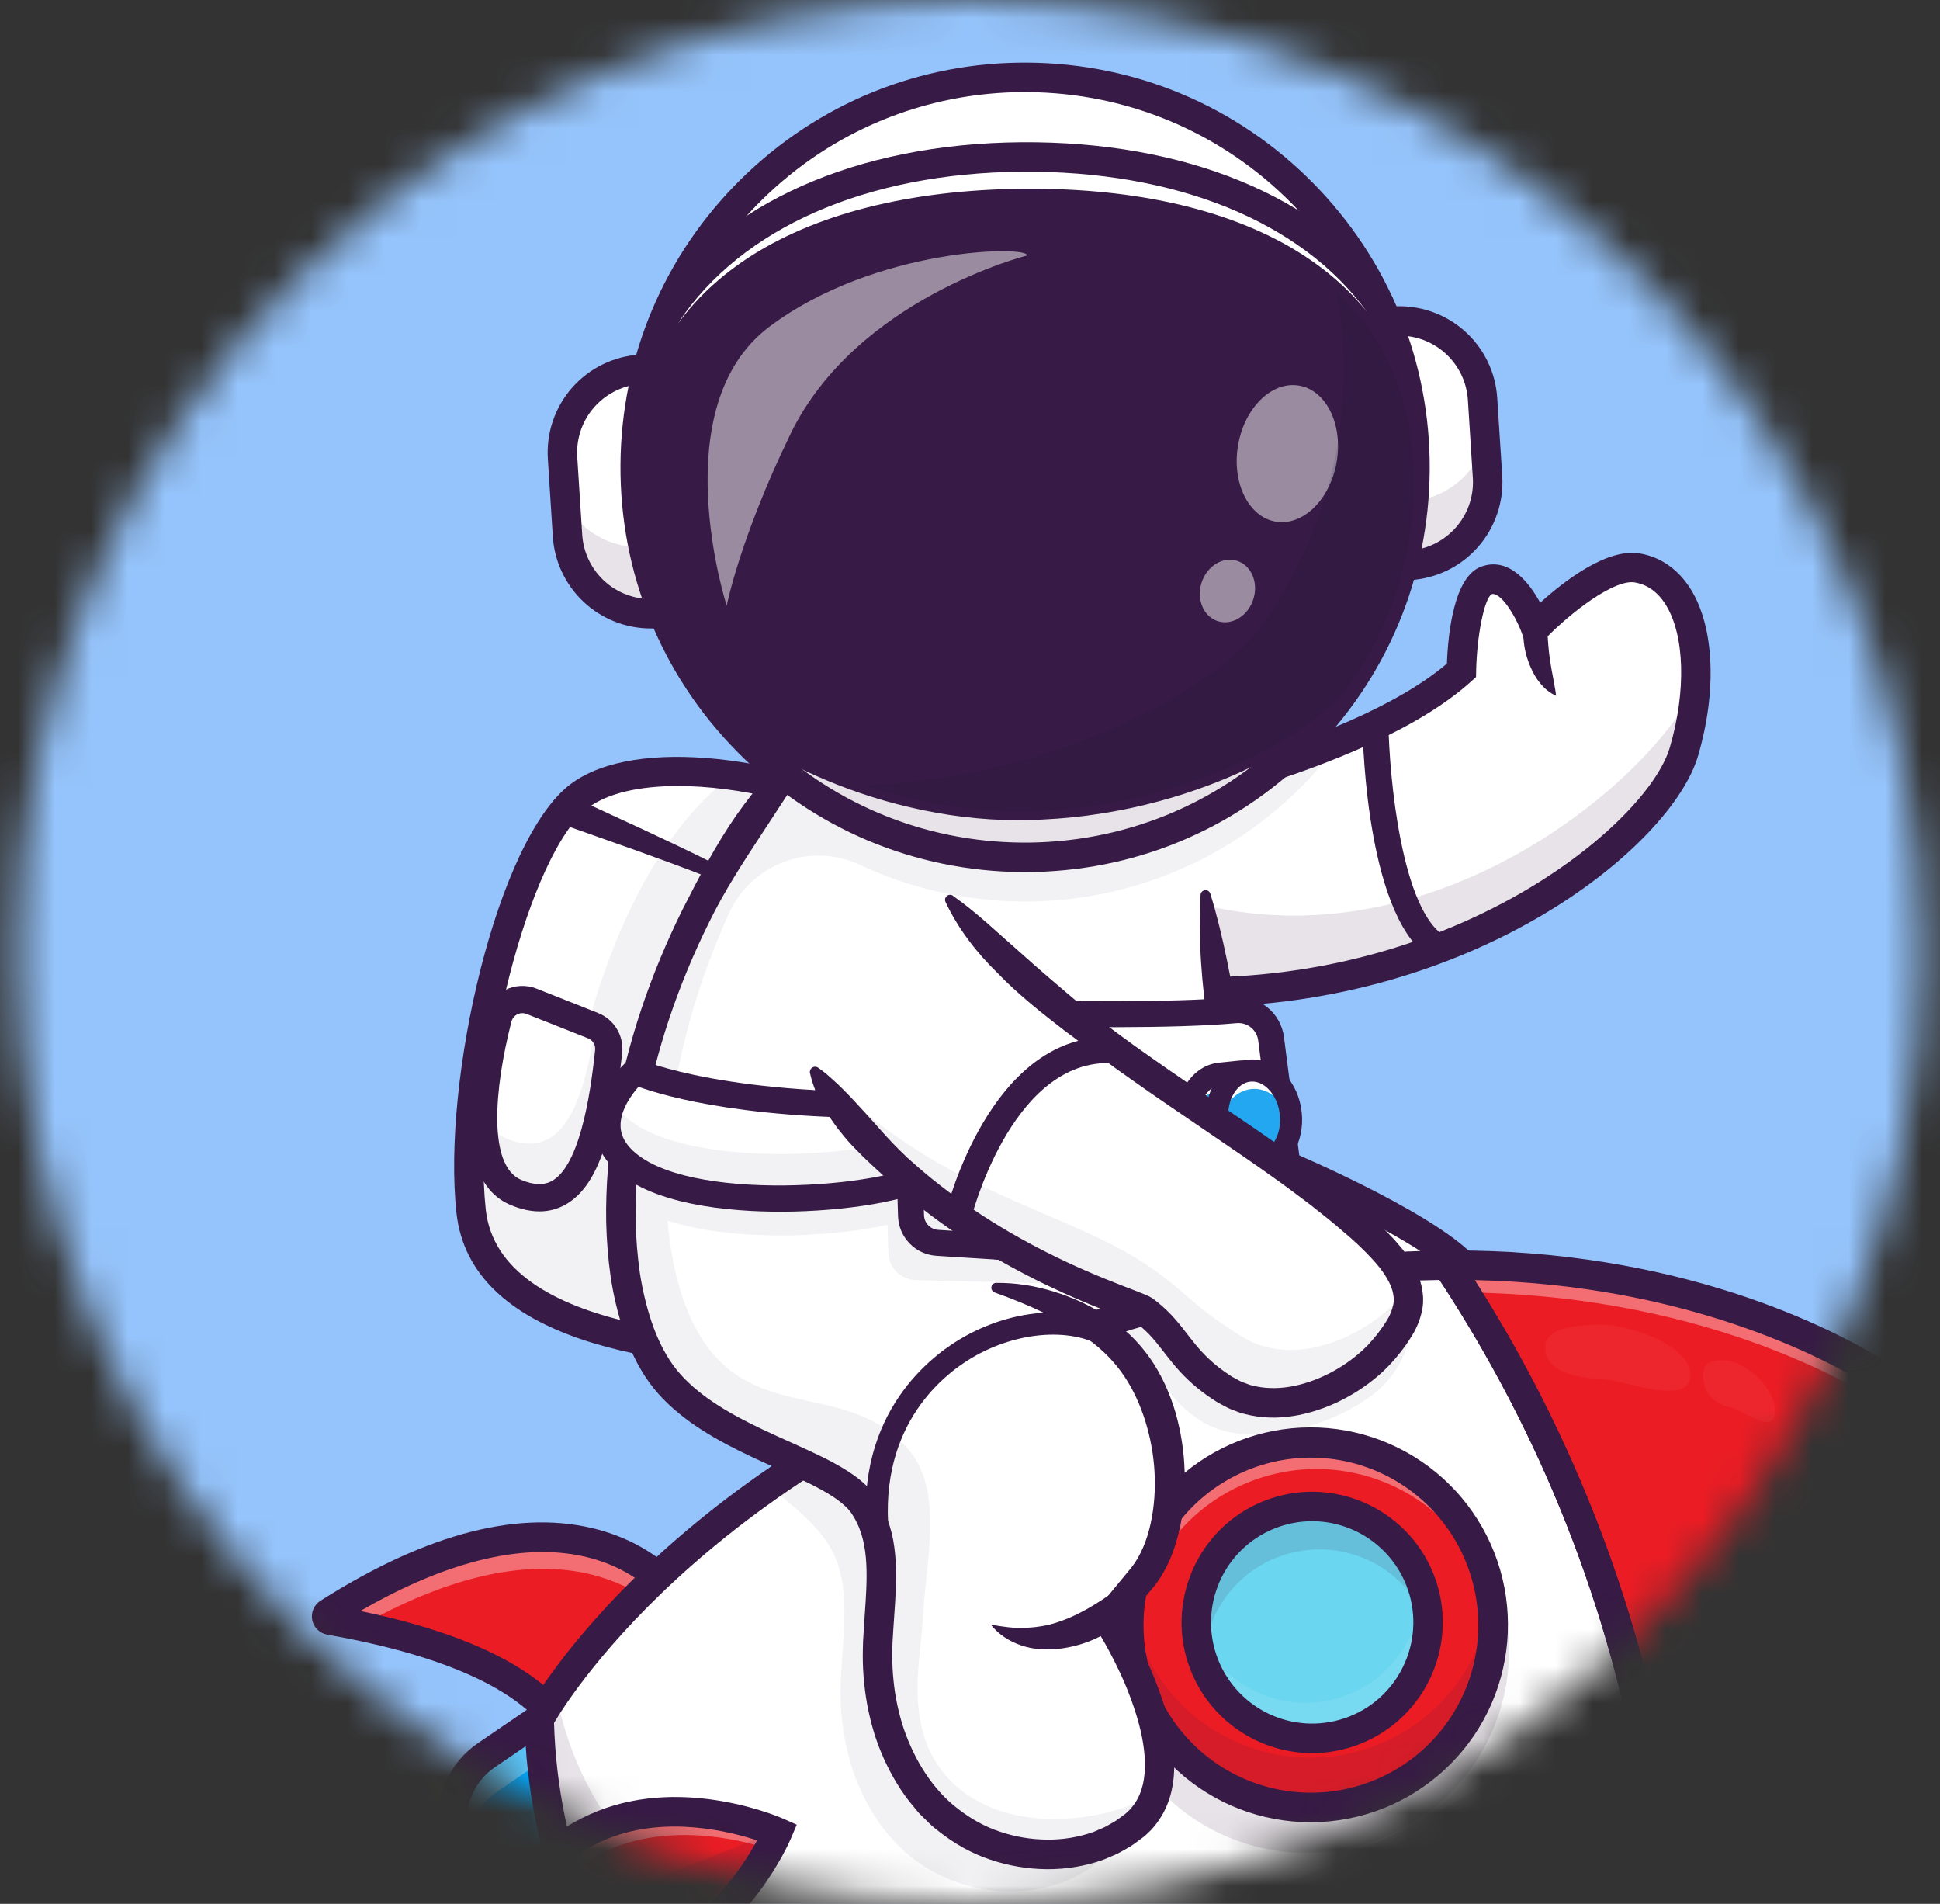 <svg width="53" height="52" viewBox="0 0 53 52" fill="none" xmlns="http://www.w3.org/2000/svg">
<rect x="0" y="0" width="53" height="52" fill="#333333" stroke="none"/>
<mask id="mask0_2_12926" style="mask-type:alpha" maskUnits="userSpaceOnUse" x="0" y="0" width="53" height="52">
<circle cx="26.5" cy="26" r="26" fill="#C4C4C4"/>
</mask>
<g mask="url(#mask0_2_12926)">
<path d="M68.5 -10H-16.5V75H68.5V-10Z" fill="#95C4FC"/>
<path d="M2.686 52.015L2.772 51.969L7.557 60.968H7.447L2.686 52.015Z" fill="#F14925"/>
<path d="M2.772 51.969L2.858 51.923L7.668 60.968H7.557L2.772 51.969Z" fill="#F14A25"/>
<path d="M2.858 51.923L2.944 51.878L7.778 60.968H7.668L2.858 51.923Z" fill="#F14B25"/>
<path d="M2.944 51.878L3.03 51.832L7.889 60.968H7.778L2.944 51.878Z" fill="#F14C25"/>
<path d="M3.03 51.832L3.116 51.786L7.999 60.968H7.889L3.03 51.832Z" fill="#F14D25"/>
<path d="M3.116 51.786L3.203 51.74L8.109 60.968H7.999L3.116 51.786Z" fill="#F14E25"/>
<path d="M3.203 51.74L3.289 51.694L8.22 60.968H8.109L3.203 51.74Z" fill="#F24F25"/>
<path d="M3.289 51.694L3.375 51.649L8.33 60.968H8.22L3.289 51.694Z" fill="#F25025"/>
<path d="M3.375 51.649L3.461 51.603L8.441 60.968H8.33L3.375 51.649Z" fill="#F25125"/>
<path d="M3.461 51.603L3.547 51.557L8.551 60.968H8.441L3.461 51.603Z" fill="#F25225"/>
<path d="M3.547 51.557L3.633 51.511L8.638 60.923L8.554 60.968H8.551L3.547 51.557Z" fill="#F25325"/>
<path d="M3.718 51.467L3.632 51.513L8.636 60.925L8.722 60.879L3.718 51.467Z" fill="#F25425"/>
<path d="M3.803 51.422L3.717 51.468L8.722 60.88L8.808 60.834L3.803 51.422Z" fill="#F25525"/>
<path d="M3.89 51.375L3.804 51.421L8.808 60.833L8.895 60.787L3.89 51.375Z" fill="#F25625"/>
<path d="M3.975 51.331L3.889 51.376L8.894 60.788L8.98 60.743L3.975 51.331Z" fill="#F25725"/>
<path d="M4.061 51.285L3.975 51.331L8.98 60.743L9.066 60.697L4.061 51.285Z" fill="#F35825"/>
<path d="M4.148 51.239L4.062 51.284L9.066 60.697L9.152 60.651L4.148 51.239Z" fill="#F35925"/>
<path d="M4.233 51.193L4.147 51.239L9.152 60.651L9.238 60.605L4.233 51.193Z" fill="#F35A25"/>
<path d="M4.321 51.146L4.234 51.192L9.239 60.604L9.325 60.559L4.321 51.146Z" fill="#F35C25"/>
<path d="M4.406 51.102L4.32 51.147L9.324 60.559L9.41 60.514L4.406 51.102Z" fill="#F35D25"/>
<path d="M4.492 51.056L4.406 51.102L9.41 60.514L9.496 60.468L4.492 51.056Z" fill="#F35E26"/>
<path d="M4.579 51.009L4.493 51.055L9.497 60.467L9.583 60.421L4.579 51.009Z" fill="#F35F26"/>
<path d="M4.664 50.964L4.578 51.01L9.582 60.422L9.668 60.376L4.664 50.964Z" fill="#F36026"/>
<path d="M4.751 50.918L4.665 50.963L9.67 60.375L9.756 60.33L4.751 50.918Z" fill="#F46126"/>
<path d="M4.836 50.873L4.75 50.919L9.755 60.331L9.841 60.285L4.836 50.873Z" fill="#F46226"/>
<path d="M4.922 50.827L4.836 50.873L9.841 60.285L9.927 60.239L4.922 50.827Z" fill="#F46426"/>
<path d="M5.009 50.78L4.923 50.826L9.928 60.238L10.014 60.192L5.009 50.78Z" fill="#F46526"/>
<path d="M5.095 50.735L5.008 50.781L10.013 60.193L10.099 60.148L5.095 50.735Z" fill="#F46626"/>
<path d="M5.182 50.689L5.095 50.734L10.1 60.147L10.186 60.101L5.182 50.689Z" fill="#F46726"/>
<path d="M5.267 50.644L5.181 50.69L10.185 60.102L10.271 60.056L5.267 50.644Z" fill="#F46826"/>
<path d="M5.353 50.598L5.267 50.644L10.271 60.056L10.357 60.01L5.353 50.598Z" fill="#F46A26"/>
<path d="M5.44 50.551L5.354 50.597L10.358 60.009L10.444 59.963L5.44 50.551Z" fill="#F56B26"/>
<path d="M5.525 50.507L5.439 50.552L10.443 59.964L10.53 59.919L5.525 50.507Z" fill="#F56C26"/>
<path d="M5.612 50.46L5.526 50.506L10.53 59.918L10.617 59.872L5.612 50.46Z" fill="#F56D26"/>
<path d="M5.697 50.415L5.611 50.461L10.616 59.873L10.702 59.827L5.697 50.415Z" fill="#F56F26"/>
<path d="M5.783 50.369L5.697 50.415L10.702 59.827L10.788 59.781L5.783 50.369Z" fill="#F57026"/>
<path d="M5.87 50.322L5.784 50.368L10.789 59.78L10.875 59.734L5.87 50.322Z" fill="#F57126"/>
<path d="M5.955 50.278L5.869 50.324L10.874 59.736L10.96 59.69L5.955 50.278Z" fill="#F57226"/>
<path d="M6.042 50.231L5.956 50.277L10.961 59.689L11.047 59.643L6.042 50.231Z" fill="#F67426"/>
<path d="M6.128 50.186L6.042 50.232L11.046 59.644L11.132 59.598L6.128 50.186Z" fill="#F67526"/>
<path d="M6.214 50.141L6.127 50.186L11.132 59.598L11.218 59.553L6.214 50.141Z" fill="#F67626"/>
<path d="M6.301 50.094L6.214 50.139L11.219 59.551L11.305 59.506L6.301 50.094Z" fill="#F67726"/>
<path d="M6.386 50.049L6.3 50.095L11.304 59.507L11.39 59.461L6.386 50.049Z" fill="#F67926"/>
<path d="M6.473 50.002L6.387 50.048L11.391 59.46L11.477 59.414L6.473 50.002Z" fill="#F67A26"/>
<path d="M6.558 49.957L6.472 50.003L11.476 59.415L11.563 59.369L6.558 49.957Z" fill="#F67B26"/>
<path d="M6.644 49.912L6.558 49.957L11.563 59.37L11.649 59.324L6.644 49.912Z" fill="#F77D26"/>
<path d="M6.731 49.865L6.645 49.91L11.649 59.322L11.736 59.277L6.731 49.865Z" fill="#F77E26"/>
<path d="M6.816 49.82L6.73 49.866L11.735 59.278L11.821 59.232L6.816 49.82Z" fill="#F77F26"/>
<path d="M6.903 49.773L6.817 49.819L11.822 59.231L11.908 59.185L6.903 49.773Z" fill="#F78126"/>
<path d="M6.988 49.728L6.902 49.774L11.907 59.186L11.993 59.141L6.988 49.728Z" fill="#F78226"/>
<path d="M7.075 49.683L6.988 49.729L11.993 59.141L12.079 59.095L7.075 49.683Z" fill="#F78426"/>
<path d="M7.162 49.636L7.076 49.682L12.08 59.094L12.166 59.048L7.162 49.636Z" fill="#F78526"/>
<path d="M7.247 49.591L7.161 49.637L12.165 59.049L12.251 59.003L7.247 49.591Z" fill="#F88626"/>
<path d="M7.334 49.544L7.248 49.59L12.252 59.002L12.338 58.956L7.334 49.544Z" fill="#F88826"/>
<path d="M7.419 49.5L7.333 49.545L12.338 58.958L12.424 58.912L7.419 49.5Z" fill="#F88927"/>
<path d="M7.505 49.454L7.419 49.499L12.423 58.911L12.51 58.866L7.505 49.454Z" fill="#F88A27"/>
<path d="M7.592 49.407L7.506 49.453L12.51 58.865L12.597 58.819L7.592 49.407Z" fill="#F88C27"/>
<path d="M7.677 49.362L7.591 49.408L12.596 58.82L12.682 58.775L7.677 49.362Z" fill="#F88D27"/>
<path d="M7.764 49.315L7.678 49.361L12.683 58.773L12.769 58.727L7.764 49.315Z" fill="#F98F27"/>
<path d="M7.849 49.271L7.763 49.316L12.768 58.729L12.854 58.683L7.849 49.271Z" fill="#F99027"/>
<path d="M7.936 49.225L7.849 49.271L12.854 58.683L12.94 58.637L7.936 49.225Z" fill="#F99227"/>
<path d="M8.022 49.178L7.936 49.224L12.941 58.636L13.027 58.59L8.022 49.178Z" fill="#F99327"/>
<path d="M8.108 49.133L8.022 49.179L13.026 58.591L13.112 58.545L8.108 49.133Z" fill="#F99427"/>
<path d="M8.195 49.087L8.109 49.132L13.113 58.544L13.199 58.499L8.195 49.087Z" fill="#F99627"/>
<path d="M8.28 49.042L8.194 49.088L13.198 58.5L13.284 58.454L8.28 49.042Z" fill="#F99727"/>
<path d="M8.367 48.995L8.281 49.041L13.285 58.453L13.371 58.407L8.367 48.995Z" fill="#FA9927"/>
<path d="M8.452 48.95L8.366 48.996L13.37 58.408L13.457 58.362L8.452 48.95Z" fill="#FA9A27"/>
<path d="M8.538 48.905L8.452 48.95L13.456 58.362L13.543 58.317L8.538 48.905Z" fill="#FA9C27"/>
<path d="M8.625 48.858L8.539 48.903L13.543 58.316L13.63 58.27L8.625 48.858Z" fill="#FA9D27"/>
<path d="M8.71 48.813L8.624 48.859L13.629 58.271L13.715 58.225L8.71 48.813Z" fill="#FA9F27"/>
<path d="M8.797 48.766L8.711 48.812L13.716 58.224L13.802 58.178L8.797 48.766Z" fill="#FAA027"/>
<path d="M8.883 48.721L8.796 48.767L13.801 58.179L13.887 58.134L8.883 48.721Z" fill="#FBA227"/>
<path d="M8.969 48.676L8.883 48.721L13.887 58.133L13.973 58.088L8.969 48.676Z" fill="#FBA327"/>
<path d="M8.97 48.673L9.028 48.642H9.065L14.061 58.039L13.975 58.085L8.97 48.673Z" fill="#FBA527"/>
<path d="M9.175 48.642L14.147 57.994L14.061 58.039L9.065 48.642H9.175Z" fill="#FBA627"/>
<path d="M9.285 48.642L14.234 57.948L14.147 57.994L9.175 48.642H9.285Z" fill="#FBA827"/>
<path d="M9.396 48.642L14.32 57.902L14.234 57.948L9.285 48.642H9.396Z" fill="#FBAA27"/>
<path d="M9.506 48.642L14.406 57.856L14.32 57.902L9.396 48.642H9.506Z" fill="#FCAB27"/>
<path d="M9.617 48.642L14.492 57.811L14.406 57.856L9.506 48.642H9.617Z" fill="#FCAD27"/>
<path d="M9.727 48.642L14.578 57.765L14.492 57.811L9.617 48.642H9.727Z" fill="#FCAE27"/>
<path d="M9.837 48.642L14.664 57.719L14.578 57.765L9.727 48.642H9.837Z" fill="#FCB027"/>
<path d="M9.948 48.642L14.75 57.673L14.664 57.719L9.837 48.642H9.948Z" fill="#FCB127"/>
<path d="M10.059 48.642L14.793 57.547V57.65L14.75 57.673L9.948 48.642H10.059Z" fill="#FCB327"/>
<path d="M10.169 48.642L14.793 57.339V57.547L10.059 48.642H10.169Z" fill="#FDB528"/>
<path d="M10.279 48.642L14.793 57.131V57.339L10.169 48.642H10.279Z" fill="#FDB628"/>
<path d="M10.39 48.642L14.793 56.924V57.131L10.279 48.642H10.39Z" fill="#FDB828"/>
<path d="M10.5 48.642L14.793 56.716V56.924L10.39 48.642H10.5Z" fill="#FDB928"/>
<path d="M10.611 48.642L14.793 56.508V56.716L10.5 48.642H10.611Z" fill="#FDBB28"/>
<path d="M10.721 48.642L14.793 56.301V56.508L10.611 48.642H10.721Z" fill="#FEBD28"/>
<path d="M10.831 48.642L14.793 56.093V56.301L10.721 48.642H10.831Z" fill="#FEBE28"/>
<path d="M10.942 48.642L14.793 55.885V56.093L10.831 48.642H10.942Z" fill="#FEC028"/>
<path d="M11.052 48.642L14.793 55.678V55.885L10.942 48.642H11.052Z" fill="#FEC228"/>
<path d="M11.162 48.642L14.793 55.47V55.678L11.052 48.642H11.162Z" fill="#FEC328"/>
<path d="M11.273 48.642L14.793 55.262V55.47L11.163 48.642H11.273Z" fill="#FEC528"/>
<path d="M11.384 48.642L14.793 55.055V55.262L11.273 48.642H11.384Z" fill="#FFC728"/>
<path d="M11.494 48.642L14.793 54.847V55.055L11.383 48.642H11.494Z" fill="#FFC828"/>
<path d="M11.604 48.642L14.793 54.639V54.847L11.494 48.642H11.604Z" fill="#FFCA28"/>
<path d="M14.793 54.639L11.604 48.642H14.793V54.639Z" fill="#FFCA28"/>
<g opacity="0.5">
<path opacity="0.5" d="M1.044 58.427C4.03 55.837 3.583 52.811 6.859 51.389C10.959 49.61 13.71 53.625 13.71 53.625C13.71 53.625 13.806 54.058 13.827 54.712C13.938 53.553 13.74 52.658 13.74 52.658C13.74 52.658 10.988 48.641 6.889 50.422C2.789 52.202 4.521 56.493 -1.944 59.299C-0.828 58.814 0.157 58.547 1.044 58.427Z" fill="white"/>
</g>
<path d="M3.175 57.175C6.939 55.542 9.486 58.146 11.873 57.11C14.259 56.074 13.397 52.734 13.397 52.734C13.397 52.734 11.546 49.822 9.159 50.858C6.772 51.893 6.939 55.542 3.175 57.175Z" fill="#FFD553"/>
<path d="M8.631 59.978C7.621 59.978 6.678 59.705 5.702 59.423C3.728 58.853 1.491 58.206 -1.993 59.718C-2.035 59.738 -2.081 59.748 -2.127 59.75C-2.174 59.751 -2.22 59.744 -2.263 59.727C-2.306 59.71 -2.346 59.685 -2.38 59.653C-2.413 59.621 -2.44 59.583 -2.458 59.54C-2.477 59.498 -2.487 59.452 -2.487 59.405C-2.488 59.359 -2.479 59.313 -2.462 59.27C-2.444 59.227 -2.418 59.188 -2.385 59.155C-2.353 59.122 -2.314 59.096 -2.271 59.078C1.218 57.564 2.306 55.562 3.268 53.796C4.067 52.326 4.822 50.938 6.75 50.102C8.539 49.325 10.369 49.491 12.041 50.58C13.285 51.39 13.996 52.417 14.027 52.461C14.052 52.497 14.07 52.538 14.079 52.582C14.091 52.633 14.355 53.855 14.097 55.316C13.749 57.283 12.62 58.732 10.832 59.509C10.046 59.85 9.323 59.978 8.631 59.978ZM2.112 58.08C3.566 58.08 4.771 58.428 5.895 58.753C7.481 59.211 8.851 59.607 10.554 58.869C14.093 57.333 13.512 53.358 13.411 52.798C13.059 52.316 10.598 49.191 7.027 50.742C5.319 51.483 4.652 52.709 3.88 54.129C3.162 55.449 2.377 56.892 0.666 58.194C1.145 58.118 1.628 58.08 2.112 58.08Z" fill="#371A45"/>
<path d="M34.861 31.719C34.861 31.719 39.393 33.623 40.161 34.8C40.93 35.977 38.113 36.006 38.113 36.006" fill="white"/>
<path d="M38.112 36.41C38.05 36.41 37.989 36.395 37.934 36.368C37.878 36.34 37.83 36.3 37.792 36.251L34.541 31.963C34.487 31.892 34.458 31.806 34.459 31.718C34.459 31.629 34.489 31.543 34.543 31.473C34.598 31.403 34.673 31.353 34.759 31.331C34.845 31.308 34.935 31.315 35.017 31.349C35.493 31.549 39.686 33.337 40.5 34.582C40.785 35.019 40.712 35.359 40.6 35.568C40.192 36.33 38.597 36.405 38.118 36.41H38.112ZM36.133 32.732L38.308 35.601C39.061 35.565 39.786 35.382 39.888 35.19C39.898 35.172 39.879 35.107 39.825 35.023C39.44 34.431 37.699 33.474 36.133 32.731L36.133 32.732Z" fill="#371A45"/>
<path d="M15.836 21.734C14.076 23.053 12.463 29.336 12.87 33.081C13.278 36.827 19.898 37.106 23.684 36.984C27.47 36.861 27.456 28.302 27.407 26.009C27.329 22.43 18.445 19.779 15.836 21.734Z" fill="white"/>
<g opacity="0.25">
<path opacity="0.25" d="M23.684 36.984C19.898 37.105 13.278 36.824 12.87 33.08C12.816 32.553 12.796 32.024 12.81 31.495C13.855 32.317 15.312 31.585 15.487 30.581C16.571 24.376 18.883 21.996 20 21.181C23.406 21.658 27.355 23.628 27.406 26.01C27.457 28.303 27.47 36.863 23.684 36.984Z" fill="#371A45"/>
</g>
<path d="M22.364 37.409C17.789 37.409 12.848 36.591 12.47 33.124C12.076 29.501 13.577 22.924 15.594 21.412C17.383 20.071 21.511 20.711 24.309 22.073C26.534 23.157 27.777 24.551 27.808 26.002C27.899 30.201 27.486 37.264 23.696 37.387C23.259 37.401 22.812 37.409 22.364 37.409ZM18.522 21.468C17.481 21.468 16.608 21.659 16.078 22.056C14.453 23.274 12.879 29.432 13.271 33.037C13.638 36.401 19.945 36.702 23.672 36.583C26.975 36.476 27.059 28.47 27.006 26.019C26.982 24.902 25.871 23.727 23.959 22.797C22.182 21.932 20.148 21.468 18.522 21.468Z" fill="#371A45"/>
<path d="M16.208 28.017L14.528 27.348C14.438 27.312 14.342 27.296 14.246 27.3C14.15 27.304 14.055 27.329 13.969 27.372C13.883 27.415 13.808 27.477 13.747 27.552C13.686 27.627 13.642 27.713 13.618 27.807C13.265 29.168 12.722 31.99 14.091 32.568C15.752 33.269 16.341 31.353 16.632 28.722C16.648 28.574 16.615 28.425 16.539 28.298C16.462 28.171 16.346 28.072 16.208 28.017Z" fill="white"/>
<g opacity="0.25">
<path opacity="0.25" d="M16.629 28.718C16.343 31.35 15.759 33.267 14.097 32.57C13.414 32.285 13.204 31.441 13.21 30.498C13.349 30.768 13.547 30.977 13.825 31.093C15.312 31.717 15.938 30.245 16.256 28.04C16.38 28.101 16.483 28.198 16.55 28.32C16.616 28.441 16.644 28.58 16.629 28.718Z" fill="#371A45"/>
</g>
<path d="M14.738 33.086C14.491 33.086 14.229 33.029 13.953 32.913C12.435 32.277 12.734 29.736 13.252 27.717C13.289 27.573 13.357 27.438 13.45 27.322C13.544 27.205 13.661 27.11 13.794 27.042C13.927 26.975 14.072 26.936 14.222 26.929C14.371 26.922 14.519 26.947 14.658 27.002L16.34 27.669C16.553 27.753 16.733 27.906 16.852 28.102C16.971 28.299 17.023 28.529 16.998 28.758C16.736 31.176 16.28 32.411 15.473 32.887C15.25 33.019 14.996 33.088 14.738 33.086ZM14.27 27.672C14.202 27.672 14.136 27.695 14.082 27.736C14.028 27.778 13.99 27.836 13.973 27.902C13.5 29.741 13.323 31.842 14.241 32.227C14.589 32.373 14.869 32.379 15.095 32.246C15.925 31.757 16.176 29.439 16.259 28.677C16.266 28.61 16.251 28.543 16.216 28.486C16.181 28.429 16.128 28.384 16.066 28.36L14.384 27.694C14.348 27.679 14.309 27.672 14.27 27.672Z" fill="#371A45"/>
<path d="M15.59 21.742L17.57 22.656C18.229 22.965 18.885 23.272 19.54 23.604C19.586 23.628 19.621 23.668 19.639 23.717C19.656 23.765 19.654 23.819 19.632 23.866C19.611 23.913 19.573 23.951 19.525 23.97C19.477 23.99 19.423 23.99 19.375 23.971L19.372 23.97C18.705 23.705 18.02 23.46 17.34 23.214L15.29 22.489L15.286 22.488C15.192 22.447 15.117 22.372 15.076 22.278C15.035 22.184 15.031 22.078 15.066 21.982C15.1 21.885 15.169 21.805 15.26 21.758C15.351 21.711 15.457 21.7 15.556 21.728C15.566 21.732 15.579 21.737 15.59 21.742Z" fill="#371A45"/>
<path d="M46.004 20.531C45.352 22.758 40.394 26.882 33.282 27.088C32.574 27.109 31.865 27.091 31.159 27.034L30.524 24.323L30.016 22.153C30.016 22.153 31.121 21.952 32.63 21.551C33.823 21.235 35.268 20.794 36.623 20.231C37.901 19.7 39.099 19.059 39.925 18.31C39.925 18.31 39.971 16.079 40.603 15.852C41.376 15.574 41.948 17.143 41.948 17.143C41.948 17.143 43.704 15.336 44.729 15.511C46.254 15.77 46.721 18.089 46.004 20.531Z" fill="white"/>
<g opacity="0.35">
<path opacity="0.35" d="M46.324 18.71C46.288 19.327 46.181 19.938 46.004 20.531C45.288 22.973 39.396 27.698 31.159 27.033L30.016 22.153C30.016 22.153 30.359 22.091 30.923 21.966L32.259 24.552C39.062 26.602 45.207 21.223 46.324 18.71Z" fill="#371A45"/>
</g>
<path d="M32.722 27.499C32.2 27.499 31.669 27.478 31.128 27.436C31.075 27.432 31.023 27.418 30.976 27.394C30.928 27.37 30.886 27.337 30.852 27.297C30.817 27.256 30.791 27.21 30.774 27.159C30.758 27.109 30.752 27.055 30.756 27.003C30.76 26.95 30.775 26.898 30.799 26.851C30.823 26.804 30.856 26.762 30.897 26.727C30.937 26.693 30.984 26.667 31.035 26.651C31.085 26.635 31.139 26.629 31.192 26.634C39.314 27.288 44.986 22.573 45.618 20.418C46.07 18.879 46.026 17.347 45.506 16.515C45.291 16.171 45.007 15.967 44.663 15.908C44.101 15.812 42.906 16.736 42.237 17.425L41.791 17.884L41.572 17.282C41.395 16.8 40.988 16.156 40.747 16.229C40.547 16.371 40.349 17.362 40.328 18.319L40.325 18.492L40.196 18.608C37.331 21.204 30.384 22.497 30.089 22.55C29.984 22.569 29.876 22.546 29.788 22.485C29.701 22.424 29.64 22.331 29.621 22.226C29.602 22.121 29.625 22.013 29.686 21.925C29.747 21.837 29.84 21.777 29.945 21.758C30.014 21.746 36.749 20.493 39.529 18.125C39.56 17.299 39.72 15.745 40.468 15.475C41.227 15.201 41.779 15.915 42.078 16.463C42.722 15.879 43.898 14.963 44.798 15.116C45.37 15.213 45.851 15.55 46.188 16.09C46.834 17.124 46.911 18.869 46.39 20.645C45.66 23.131 40.28 27.499 32.722 27.499Z" fill="#371A45"/>
<path d="M38.62 36.676C38.62 36.676 28.662 40.527 25.167 40.252C21.673 39.976 17.911 39.423 17.705 32.795C17.577 28.675 19.615 24.622 21.176 22.145C22.127 20.637 22.9 19.712 22.9 19.712L32.516 20.203C32.516 20.203 32.553 20.71 32.631 21.551C32.679 22.076 32.743 22.731 32.825 23.473C32.941 24.539 33.092 25.785 33.282 27.088C33.571 29.084 33.95 31.21 34.429 33.019C34.634 33.801 37.917 34.015 38.62 36.676Z" fill="white"/>
<path d="M33.065 24.405C33.425 25.578 33.631 26.764 33.839 27.948C34.048 29.133 34.239 30.318 34.484 31.491C34.546 31.784 34.613 32.075 34.681 32.366L34.787 32.801L34.815 32.909L34.816 32.916V32.915V32.912C34.816 32.91 34.816 32.908 34.815 32.907C34.814 32.906 34.812 32.904 34.811 32.904C34.812 32.904 34.813 32.904 34.814 32.905C34.816 32.907 34.814 32.908 34.817 32.911C34.822 32.916 34.828 32.921 34.832 32.926C34.846 32.941 34.861 32.954 34.876 32.966C34.952 33.027 35.071 33.094 35.194 33.158C35.316 33.221 35.451 33.282 35.587 33.344C35.859 33.468 36.142 33.594 36.422 33.736C36.982 34.018 37.542 34.363 38.011 34.841C38.249 35.08 38.454 35.349 38.623 35.64C38.792 35.934 38.921 36.248 39.008 36.575L39.102 36.924L38.764 37.053C37.181 37.656 35.592 38.215 33.984 38.74C32.377 39.266 30.756 39.749 29.1 40.14C28.272 40.333 27.435 40.507 26.572 40.604C26.14 40.653 25.703 40.685 25.244 40.659C25.127 40.656 25.026 40.645 24.92 40.638L24.602 40.611C24.39 40.591 24.177 40.571 23.965 40.545C23.115 40.445 22.248 40.294 21.412 39.986C20.989 39.832 20.584 39.633 20.204 39.393C19.82 39.148 19.468 38.856 19.157 38.522C18.851 38.188 18.586 37.819 18.368 37.421C18.151 37.031 17.973 36.621 17.837 36.196L17.783 36.038L17.739 35.88L17.651 35.561L17.579 35.24L17.544 35.08L17.515 34.919L17.459 34.597C17.442 34.489 17.43 34.382 17.417 34.274C17.385 34.059 17.367 33.843 17.349 33.628C17.275 32.764 17.283 31.896 17.372 31.034C17.464 30.175 17.625 29.326 17.854 28.493C18.304 26.831 18.983 25.249 19.782 23.742C20.182 22.988 20.581 22.231 21.067 21.527C21.552 20.824 22.089 20.155 22.796 19.628C22.82 19.61 22.85 19.6 22.881 19.6C22.911 19.601 22.941 19.611 22.965 19.631C22.989 19.65 23.005 19.676 23.012 19.706C23.02 19.736 23.017 19.767 23.004 19.795L23.002 19.8C22.648 20.579 22.217 21.287 21.779 21.992C21.348 22.7 20.883 23.389 20.494 24.121C19.714 25.583 19.061 27.115 18.63 28.704C18.413 29.495 18.26 30.302 18.172 31.117C18.088 31.93 18.081 32.749 18.151 33.562C18.168 33.767 18.185 33.97 18.215 34.172C18.228 34.272 18.239 34.374 18.255 34.474L18.308 34.773L18.334 34.923L18.366 35.071L18.433 35.366L18.513 35.656L18.553 35.801L18.601 35.943C18.722 36.319 18.879 36.683 19.072 37.029C19.258 37.37 19.486 37.688 19.748 37.975C20.273 38.543 20.948 38.958 21.692 39.23C22.436 39.502 23.241 39.649 24.059 39.744C24.263 39.769 24.469 39.789 24.676 39.808L24.987 39.835C25.09 39.843 25.2 39.854 25.292 39.856C25.389 39.858 25.483 39.868 25.582 39.864L25.88 39.856C26.081 39.841 26.281 39.831 26.484 39.804C27.293 39.714 28.109 39.545 28.918 39.358C30.538 38.975 32.143 38.494 33.736 37.977C35.329 37.459 36.914 36.898 38.475 36.304L38.231 36.782C38.093 36.262 37.82 35.788 37.44 35.408C37.059 35.02 36.578 34.718 36.06 34.457C35.801 34.326 35.532 34.206 35.254 34.08C35.115 34.016 34.974 33.952 34.829 33.877C34.684 33.803 34.535 33.725 34.373 33.597C34.33 33.563 34.289 33.525 34.25 33.484L34.189 33.416C34.168 33.389 34.148 33.358 34.129 33.328C34.09 33.278 34.056 33.177 34.037 33.118L34.008 33.007L33.893 32.563C33.819 32.265 33.747 31.969 33.68 31.671C33.544 31.076 33.414 30.481 33.3 29.883C33.186 29.285 33.089 28.684 33.004 28.083C32.838 26.879 32.724 25.668 32.799 24.44C32.801 24.408 32.814 24.378 32.836 24.355C32.858 24.331 32.887 24.317 32.919 24.313C32.95 24.309 32.983 24.317 33.009 24.334C33.036 24.352 33.056 24.378 33.065 24.408L33.065 24.405Z" fill="#371A45"/>
<path d="M18.67 56.925L16.948 57.193C16.565 57.252 16.173 57.207 15.814 57.062C15.455 56.917 15.142 56.677 14.908 56.368C13.489 54.495 12.61 52.27 12.365 49.933C12.325 49.548 12.39 49.159 12.553 48.808C12.716 48.456 12.97 48.156 13.291 47.938L14.732 46.955" fill="#00AAFF"/>
<g opacity="0.6">
<path opacity="0.6" d="M15.038 47.943L13.611 48.916C13.257 49.157 12.975 49.489 12.795 49.878C12.615 50.267 12.544 50.697 12.588 51.122C12.623 51.457 12.67 51.79 12.729 52.121C12.556 51.473 12.435 50.812 12.365 50.145C12.325 49.76 12.39 49.371 12.553 49.02C12.716 48.668 12.971 48.368 13.291 48.15L14.732 47.168L15.038 47.943Z" fill="white"/>
</g>
<g opacity="0.35">
<path opacity="0.35" d="M13.451 53.519C13.803 54.222 14.22 54.891 14.695 55.519C14.929 55.827 15.242 56.067 15.601 56.212C15.96 56.357 16.352 56.402 16.735 56.342L18.342 56.092L14.732 46.955L14.425 47.165L17.101 53.938L15.377 54.207C15.024 54.261 14.663 54.227 14.326 54.107C13.99 53.987 13.689 53.785 13.451 53.519ZM16.771 53.106L14.424 47.165L14.521 47.099L16.888 53.088L16.771 53.106Z" fill="#371A45"/>
</g>
<path d="M18.975 44.307C18.079 42.552 15.009 40.229 8.97 44.061C8.953 44.072 8.939 44.089 8.931 44.108C8.922 44.127 8.92 44.148 8.924 44.168C8.928 44.189 8.938 44.208 8.953 44.222C8.968 44.237 8.987 44.246 9.007 44.25C10.012 44.429 14.739 45.235 15.605 47.693" fill="#EC1C24"/>
<g opacity="0.6">
<path opacity="0.6" d="M9.987 44.332C9.553 44.24 9.206 44.179 9.007 44.144C8.987 44.14 8.968 44.13 8.953 44.116C8.938 44.101 8.928 44.082 8.924 44.062C8.92 44.042 8.922 44.02 8.931 44.002C8.939 43.982 8.952 43.966 8.97 43.955C15.009 40.123 18.079 42.446 18.975 44.201L18.61 44.568C17.451 43.072 14.729 41.708 9.987 44.332Z" fill="white"/>
</g>
<path d="M15.605 48.096C15.521 48.096 15.44 48.07 15.372 48.022C15.304 47.973 15.253 47.905 15.225 47.827C14.936 47.005 13.741 45.5 8.984 44.655L8.936 44.646C8.836 44.628 8.744 44.581 8.671 44.509C8.598 44.438 8.549 44.346 8.529 44.246C8.51 44.146 8.521 44.043 8.561 43.949C8.601 43.855 8.669 43.776 8.755 43.721C11.69 41.858 14.25 41.207 16.362 41.784C18.226 42.294 19.061 43.59 19.334 44.124C19.382 44.219 19.391 44.33 19.358 44.431C19.325 44.533 19.253 44.617 19.158 44.666C19.063 44.714 18.953 44.723 18.851 44.69C18.75 44.657 18.665 44.585 18.617 44.49C18.393 44.051 17.703 42.985 16.15 42.56C14.444 42.094 12.276 42.592 9.845 44.001C14.178 44.897 15.583 46.415 15.985 47.559C16.006 47.62 16.012 47.685 16.003 47.749C15.994 47.812 15.97 47.873 15.933 47.926C15.896 47.978 15.847 48.021 15.79 48.05C15.733 48.08 15.669 48.096 15.605 48.096H15.605Z" fill="#371A45"/>
<path d="M51.891 37.992C51.891 37.992 50.312 48.038 37.301 54.243C26.216 59.529 18.553 56.925 18.553 56.925C16.091 54.178 14.694 50.642 14.615 46.955C14.615 46.955 16.317 43.768 20.938 40.545C21.096 40.435 21.259 40.323 21.426 40.212C23.231 39.007 25.449 37.811 28.144 36.791C28.78 36.55 29.443 36.32 30.133 36.1C30.16 36.091 30.187 36.083 30.215 36.075C32.998 35.197 35.546 34.756 37.839 34.609C37.912 34.604 37.985 34.6 38.057 34.596C46.904 34.102 51.891 37.992 51.891 37.992Z" fill="white"/>
<path d="M45.257 49.02C44.392 43.849 42.444 38.92 39.542 34.555C47.532 34.502 52.007 37.992 52.007 37.992C52.007 37.992 51.126 43.598 45.257 49.02Z" fill="#EC1C24"/>
<g opacity="0.6">
<path opacity="0.6" d="M51.841 38.616C51.965 38.148 52.007 37.886 52.007 37.886C52.007 37.886 47.533 34.395 39.542 34.449C39.73 34.731 39.913 35.015 40.092 35.301C46.865 35.394 50.99 38.018 51.841 38.616Z" fill="white"/>
</g>
<path d="M44.983 49.821L44.86 49.086C43.999 43.939 42.097 39.125 39.207 34.778L38.795 34.158L39.539 34.153C45.873 34.109 50.055 36.275 51.56 37.207C51.835 37.376 52.048 37.629 52.167 37.929C52.285 38.229 52.303 38.559 52.217 38.87C51.756 40.58 50.18 45.019 45.529 49.315L44.983 49.821ZM40.288 34.963C42.867 39.003 44.644 43.501 45.522 48.212C49.604 44.224 51.016 40.235 51.441 38.661C51.481 38.517 51.473 38.364 51.418 38.225C51.363 38.087 51.265 37.969 51.138 37.891C49.751 37.032 45.993 35.085 40.288 34.963Z" fill="#371A45"/>
<path d="M23.815 57.968C20.529 57.968 18.62 57.333 18.54 57.305L18.441 57.271L18.37 57.193C15.844 54.376 14.41 50.747 14.329 46.964L14.327 46.858L14.376 46.766C14.417 46.69 15.39 44.896 17.828 42.627C20.062 40.547 24.011 37.66 30.127 35.717C33.334 34.699 36.501 34.173 39.54 34.153L39.757 34.151L39.877 34.332C42.823 38.764 44.765 43.67 45.647 48.916L45.727 49.133L45.53 49.316C43.299 51.379 40.627 53.158 37.59 54.607C31.797 57.37 26.941 57.96 23.888 57.969L23.815 57.968ZM18.896 56.573C19.321 56.699 21.127 57.179 23.929 57.163C26.891 57.15 31.605 56.568 37.243 53.88C40.134 52.502 42.683 50.817 44.823 48.872C43.959 43.877 42.11 39.199 39.328 34.96C36.436 35.002 33.424 35.515 30.371 36.484C19.653 39.888 15.62 46.238 15.136 47.057C15.238 50.571 16.568 53.939 18.896 56.573Z" fill="#371A45"/>
<path d="M16.615 57.621C16.222 57.621 15.834 57.529 15.482 57.354C15.13 57.179 14.824 56.925 14.587 56.611C13.123 54.68 12.217 52.385 11.965 49.974C11.917 49.517 11.993 49.055 12.187 48.638C12.38 48.221 12.684 47.863 13.064 47.605L14.505 46.623C14.549 46.591 14.598 46.569 14.65 46.558C14.703 46.546 14.757 46.545 14.81 46.554C14.862 46.563 14.913 46.583 14.958 46.612C15.003 46.642 15.041 46.679 15.072 46.724C15.102 46.768 15.123 46.818 15.133 46.87C15.144 46.923 15.144 46.977 15.133 47.029C15.123 47.082 15.102 47.132 15.072 47.176C15.042 47.221 15.003 47.258 14.958 47.288L13.517 48.27C13.257 48.447 13.05 48.691 12.917 48.976C12.785 49.262 12.732 49.578 12.765 49.891C13.002 52.155 13.854 54.311 15.228 56.125C15.418 56.376 15.672 56.571 15.964 56.689C16.256 56.807 16.574 56.844 16.885 56.795L18.609 56.527C18.715 56.511 18.822 56.537 18.908 56.6C18.994 56.663 19.052 56.757 19.068 56.863C19.085 56.968 19.059 57.076 18.996 57.162C18.933 57.248 18.838 57.306 18.733 57.322L17.009 57.59C16.879 57.61 16.747 57.621 16.615 57.621Z" fill="#371A45"/>
<g opacity="0.35">
<path opacity="0.35" d="M39.606 48.986C41.767 46.825 41.767 43.321 39.606 41.16C37.444 38.998 33.94 38.998 31.779 41.16C29.618 43.321 29.618 46.825 31.779 48.986C33.94 51.148 37.444 51.148 39.606 48.986Z" fill="#371A45"/>
</g>
<path d="M35.815 49.366C38.563 49.366 40.791 47.138 40.791 44.389C40.791 41.64 38.563 39.412 35.815 39.412C33.066 39.412 30.838 41.64 30.838 44.389C30.838 47.138 33.066 49.366 35.815 49.366Z" fill="#EC1C24"/>
<g opacity="0.6">
<path opacity="0.6" d="M40.71 43.593C40.676 43.485 40.638 43.377 40.596 43.271C39.586 40.715 36.695 39.462 34.139 40.471C31.885 41.361 30.644 43.713 31.074 46.009C30.281 43.534 31.535 40.836 33.985 39.868C36.542 38.858 39.433 40.112 40.443 42.669C40.561 42.967 40.651 43.277 40.71 43.593Z" fill="white"/>
</g>
<g opacity="0.35">
<path opacity="0.35" d="M37.643 49.017C35.087 50.027 32.196 48.775 31.186 46.218C30.878 45.442 30.771 44.602 30.876 43.774C30.932 44.145 31.031 44.509 31.168 44.858C32.178 47.414 35.069 48.668 37.626 47.658C38.457 47.33 39.185 46.784 39.732 46.077C40.279 45.37 40.626 44.529 40.736 43.642C41.079 45.885 39.843 48.148 37.643 49.017Z" fill="#371A45"/>
</g>
<path d="M35.813 49.771C34.471 49.773 33.175 49.275 32.181 48.372C31.186 47.47 30.564 46.23 30.436 44.893C30.308 43.556 30.683 42.22 31.488 41.145C32.293 40.071 33.47 39.335 34.788 39.082C36.107 38.829 37.473 39.077 38.618 39.778C39.764 40.478 40.606 41.581 40.982 42.87C41.357 44.16 41.238 45.542 40.648 46.748C40.058 47.955 39.039 48.897 37.791 49.392C37.162 49.642 36.49 49.77 35.813 49.771ZM35.816 39.812C35.142 39.812 34.477 39.961 33.868 40.247C33.259 40.534 32.72 40.952 32.291 41.47C31.861 41.989 31.552 42.596 31.384 43.248C31.217 43.9 31.195 44.582 31.321 45.243C31.447 45.904 31.717 46.53 32.112 47.075C32.508 47.62 33.019 48.071 33.609 48.396C34.199 48.721 34.853 48.911 35.525 48.954C36.197 48.997 36.87 48.891 37.496 48.643C38.486 48.251 39.308 47.526 39.82 46.594C40.333 45.661 40.505 44.579 40.306 43.533C40.107 42.488 39.55 41.544 38.731 40.865C37.911 40.186 36.881 39.813 35.816 39.812H35.816Z" fill="#371A45"/>
<path d="M38.087 46.551C39.323 45.315 39.323 43.31 38.087 42.073C36.85 40.837 34.846 40.837 33.609 42.073C32.373 43.31 32.373 45.315 33.609 46.551C34.846 47.788 36.85 47.788 38.087 46.551Z" fill="#6BD6F0"/>
<g opacity="0.3">
<path opacity="0.3" d="M37.011 47.257C36.23 47.566 35.358 47.551 34.588 47.217C33.818 46.883 33.212 46.256 32.903 45.475C32.767 45.134 32.693 44.77 32.683 44.403C32.694 44.436 32.707 44.469 32.72 44.502C32.993 45.196 33.502 45.77 34.157 46.125C34.812 46.48 35.572 46.592 36.301 46.443C37.031 46.293 37.685 45.89 38.148 45.306C38.61 44.722 38.852 43.993 38.83 43.249C39.106 44.022 39.071 44.873 38.731 45.621C38.392 46.369 37.775 46.956 37.011 47.257Z" fill="white"/>
</g>
<g opacity="0.35">
<path opacity="0.35" d="M39.047 44.476C39.03 44.425 39.012 44.373 38.991 44.322C38.722 43.641 38.226 43.075 37.587 42.718C36.948 42.362 36.205 42.239 35.484 42.369C34.764 42.498 34.111 42.874 33.637 43.431C33.162 43.988 32.895 44.692 32.88 45.423C32.733 44.986 32.684 44.522 32.735 44.063C32.786 43.604 32.938 43.162 33.178 42.768C33.418 42.374 33.741 42.037 34.125 41.781C34.509 41.524 34.945 41.355 35.401 41.285C35.857 41.215 36.323 41.246 36.766 41.375C37.21 41.504 37.619 41.728 37.967 42.032C38.314 42.336 38.591 42.712 38.778 43.134C38.964 43.556 39.056 44.014 39.047 44.476Z" fill="#371A45"/>
</g>
<path d="M35.847 47.883C35.131 47.881 34.433 47.665 33.841 47.262C33.25 46.86 32.793 46.289 32.529 45.623C31.807 43.793 32.707 41.716 34.537 40.993C36.367 40.27 38.444 41.171 39.167 43.001C39.89 44.831 38.989 46.908 37.159 47.631C36.741 47.797 36.296 47.882 35.847 47.883ZM35.845 41.548C35.498 41.548 35.155 41.614 34.832 41.742C33.415 42.302 32.718 43.909 33.278 45.328C33.411 45.665 33.609 45.973 33.862 46.234C34.114 46.495 34.415 46.703 34.748 46.848C35.081 46.992 35.44 47.07 35.802 47.076C36.165 47.081 36.526 47.016 36.863 46.883C38.281 46.323 38.978 44.715 38.419 43.297C38.214 42.781 37.859 42.339 37.4 42.027C36.941 41.715 36.4 41.548 35.845 41.548Z" fill="#371A45"/>
<g opacity="0.2">
<path opacity="0.2" d="M46.181 37.524C46.157 36.768 44.587 36.176 43.698 36.182C42.778 36.19 42.224 36.348 42.22 36.794C42.214 37.416 42.931 37.635 43.783 37.667C44.386 37.69 46.21 38.457 46.181 37.524Z" fill="white"/>
</g>
<g opacity="0.2">
<path opacity="0.2" d="M48.487 38.479C48.438 37.824 47.646 37.213 47.215 37.164C46.768 37.113 46.507 37.215 46.528 37.6C46.556 38.138 46.915 38.372 47.33 38.453C47.624 38.51 48.548 39.287 48.487 38.479Z" fill="white"/>
</g>
<g opacity="0.35">
<path opacity="0.35" d="M18.457 56.181C18.457 56.181 26.121 58.785 37.205 53.5C48.461 48.132 51.16 39.89 51.684 37.764C51.737 37.8 51.784 37.832 51.824 37.86C51.661 37.746 51.39 37.567 51.013 37.348C49.485 40.821 45.847 46.41 37.468 50.406C32.234 52.901 27.763 53.638 24.502 53.721C20.337 53.827 16.591 51.152 15.411 47.156C15.404 47.135 15.398 47.112 15.391 47.09C15.345 46.931 15.302 46.772 15.262 46.611C15.241 46.545 15.218 46.479 15.198 46.412C15.191 46.391 15.185 46.368 15.178 46.346C15.172 46.324 15.166 46.298 15.159 46.275L15.174 46.254C14.87 46.697 14.731 46.955 14.731 46.955C14.757 48.143 14.92 49.324 15.217 50.474C15.875 52.587 16.98 54.533 18.457 56.181Z" fill="#371A45"/>
</g>
<path d="M17.914 53.449C15.632 54.349 12.672 53.431 12.672 53.431C12.672 53.431 12.678 53.421 12.689 53.403C12.861 53.11 14.343 50.682 16.485 49.835C18.541 49.022 20.781 49.856 21.18 50.019C21.221 50.036 21.242 50.045 21.242 50.045C21.242 50.045 20.18 52.555 17.914 53.449Z" fill="#EC1C24"/>
<g opacity="0.6">
<path opacity="0.6" d="M21.349 50.151C21.349 50.151 21.285 50.304 21.153 50.547C20.39 50.283 18.501 49.776 16.746 50.471C15.023 51.152 13.727 52.855 13.195 53.647C12.931 53.585 12.778 53.537 12.778 53.537C12.778 53.537 12.784 53.527 12.795 53.508C12.967 53.217 14.45 50.788 16.592 49.942C18.648 49.129 20.887 49.963 21.285 50.126C21.327 50.142 21.349 50.151 21.349 50.151Z" fill="white"/>
</g>
<g opacity="0.35">
<path opacity="0.35" d="M17.914 53.449C15.632 54.349 12.672 53.431 12.672 53.431C12.672 53.431 12.678 53.421 12.689 53.403L21.18 50.019C21.221 50.036 21.242 50.045 21.242 50.045C21.242 50.045 20.18 52.555 17.914 53.449Z" fill="#371A45"/>
</g>
<path d="M15.564 54.249C13.976 54.249 12.636 53.841 12.552 53.815L12.075 53.666L12.322 53.231C12.387 53.117 13.953 50.404 16.338 49.461C18.734 48.514 21.297 49.629 21.405 49.677L21.767 49.838L21.613 50.202C21.567 50.31 20.458 52.877 18.062 53.823C17.254 54.142 16.377 54.249 15.564 54.249ZM13.309 53.179C14.228 53.384 16.192 53.696 17.766 53.075C19.339 52.454 20.302 50.968 20.683 50.267C19.924 50.016 18.203 49.589 16.634 50.209C15.056 50.833 13.839 52.401 13.309 53.179Z" fill="#371A45"/>
<g opacity="0.25">
<path opacity="0.25" d="M29.251 45.241C29.568 45.695 31.757 49.388 29.995 50.855C28.453 52.141 25.608 51.929 24.109 49.909C23.118 48.572 22.917 47.031 22.973 45.852C23.04 44.475 23.286 43.162 22.599 42.13C22.233 41.579 21.629 41.089 20.937 40.545C21.096 40.434 21.259 40.323 21.426 40.212C23.231 39.007 25.448 37.811 28.144 36.791C28.67 37.044 29.174 37.37 29.598 37.79C31.267 39.447 31.313 42.772 30.18 44.12C29.733 44.65 29.251 45.241 29.251 45.241Z" fill="#371A45"/>
</g>
<path d="M30.258 44.235C30.575 44.689 32.763 48.382 31.002 49.849C29.459 51.135 26.614 50.923 25.114 48.903C24.124 47.566 23.922 46.025 23.979 44.846C24.045 43.469 24.291 42.156 23.604 41.125C22.823 39.95 19.773 39.511 18.256 37.772C17.362 36.748 16.884 34.888 16.965 32.61C16.993 31.878 17.071 31.149 17.199 30.428C17.762 27.208 19.337 23.503 22.238 20.223C22.238 20.223 23.391 24.834 24.599 28.931C25.44 31.786 26.309 34.392 26.832 35.008C26.901 35.091 26.965 35.137 27.021 35.145C27.712 35.24 28.386 35.435 29.02 35.724C29.592 35.986 30.144 36.33 30.602 36.782C32.271 38.44 32.318 41.765 31.184 43.112C30.739 43.644 30.258 44.235 30.258 44.235Z" fill="white"/>
<g opacity="0.25">
<path opacity="0.25" d="M31.564 49.007C31.463 49.337 31.267 49.629 31.002 49.849C29.46 51.135 26.615 50.923 25.115 48.903C24.124 47.567 23.923 46.025 23.979 44.846C24.046 43.469 24.291 42.156 23.605 41.126C22.824 39.951 19.774 39.511 18.256 37.773C17.364 36.749 16.884 34.887 16.966 32.609C16.966 32.599 16.967 32.588 16.967 32.578C16.97 32.502 16.974 32.425 16.978 32.348C16.982 32.277 16.986 32.206 16.991 32.134C16.993 32.102 16.995 32.068 16.998 32.035C17.011 31.865 17.026 31.693 17.045 31.519C17.054 31.437 17.064 31.353 17.074 31.269C17.081 31.21 17.089 31.151 17.097 31.092C17.103 31.042 17.11 30.993 17.119 30.943C17.13 30.865 17.142 30.788 17.154 30.709C17.168 30.621 17.183 30.531 17.198 30.442C17.198 30.436 17.2 30.431 17.201 30.426C17.249 30.371 17.3 30.319 17.354 30.27C17.354 30.27 17.658 30.407 18.306 30.575C19.337 30.843 21.239 31.189 24.178 31.185L24.131 29.661C24.127 29.506 24.169 29.353 24.253 29.222C24.337 29.091 24.458 28.989 24.601 28.929C24.671 28.899 24.744 28.88 24.819 28.872L26.645 28.677L29.284 35.067L26.834 35.007L24.991 34.962C24.8 34.95 24.62 34.866 24.486 34.729C24.353 34.591 24.276 34.408 24.27 34.217L24.247 33.452C22.635 33.813 19.966 33.907 18.239 33.338C18.368 34.929 18.811 36.215 19.499 37.003C21.016 38.742 23.29 37.809 24.829 39.603C25.791 40.726 25.288 42.7 25.222 44.077C25.165 45.256 24.71 46.985 25.699 48.321C27.008 50.089 29.84 49.932 31.564 49.007Z" fill="#371A45"/>
</g>
<g opacity="0.25">
<path opacity="0.25" d="M36.625 20.231C35.632 21.596 34.33 22.707 32.826 23.473C31.382 24.203 29.791 24.596 28.172 24.622C26.554 24.647 24.951 24.304 23.485 23.619C22.139 22.987 20.529 23.59 19.915 24.945C19.033 26.895 18.515 28.826 18.306 30.576C17.657 30.409 17.354 30.271 17.354 30.271C17.3 30.32 17.249 30.373 17.201 30.427C17.764 27.207 19.339 23.502 22.24 20.222L22.27 20.531C22.655 20.005 22.901 19.711 22.901 19.711L32.517 20.202C32.517 20.202 32.554 20.709 32.632 21.55C33.824 21.235 35.269 20.794 36.625 20.231Z" fill="#371A45"/>
</g>
<path d="M27.215 35.039C27.737 35.033 28.262 35.117 28.768 35.271C29.274 35.424 29.767 35.642 30.22 35.944C30.449 36.096 30.665 36.267 30.866 36.454C31.069 36.648 31.252 36.861 31.414 37.09C31.735 37.547 31.958 38.055 32.113 38.575C32.262 39.094 32.346 39.63 32.363 40.17C32.388 40.711 32.341 41.253 32.222 41.782C32.099 42.313 31.905 42.848 31.536 43.318L30.569 44.489L30.587 44.004C30.668 44.123 30.73 44.227 30.796 44.337C30.862 44.447 30.922 44.555 30.981 44.664C31.1 44.885 31.213 45.108 31.318 45.334C31.533 45.79 31.712 46.263 31.854 46.747C31.991 47.237 32.092 47.751 32.08 48.295C32.072 48.566 32.039 48.845 31.949 49.12C31.861 49.402 31.717 49.663 31.528 49.889L31.455 49.974C31.43 50.001 31.402 50.025 31.376 50.051C31.322 50.099 31.268 50.157 31.213 50.193C31.103 50.273 30.996 50.359 30.881 50.431C30.764 50.498 30.648 50.568 30.528 50.63L30.157 50.789C29.656 50.969 29.127 51.058 28.595 51.053C28.067 51.048 27.543 50.959 27.044 50.789C26.543 50.623 26.077 50.356 25.662 50.031C25.558 49.95 25.453 49.87 25.361 49.774C25.27 49.678 25.169 49.593 25.082 49.494L24.831 49.188C24.748 49.086 24.68 48.977 24.604 48.872C24.322 48.437 24.095 47.969 23.928 47.479C23.767 46.992 23.66 46.487 23.61 45.976C23.583 45.723 23.57 45.468 23.571 45.213C23.571 45.086 23.575 44.958 23.579 44.831L23.601 44.462C23.632 43.973 23.674 43.499 23.675 43.041C23.676 42.583 23.633 42.143 23.484 41.762C23.468 41.714 23.448 41.667 23.424 41.621C23.401 41.576 23.383 41.528 23.356 41.486L23.278 41.355C23.253 41.319 23.227 41.283 23.198 41.249C23.08 41.112 22.916 40.981 22.733 40.863C22.364 40.626 21.933 40.428 21.498 40.23C20.627 39.834 19.706 39.445 18.867 38.848C18.45 38.547 18.055 38.198 17.736 37.756C17.422 37.321 17.203 36.843 17.038 36.359C16.878 35.878 16.76 35.383 16.684 34.882C16.613 34.386 16.573 33.887 16.561 33.387C16.543 32.391 16.632 31.4 16.795 30.426C17.133 28.478 17.776 26.596 18.651 24.833C19.097 23.957 19.552 23.081 20.114 22.271C20.681 21.467 21.323 20.707 22.141 20.132C22.167 20.114 22.197 20.106 22.228 20.107C22.259 20.109 22.288 20.121 22.311 20.141C22.335 20.162 22.35 20.189 22.356 20.219C22.362 20.25 22.357 20.281 22.343 20.308V20.31C21.885 21.185 21.341 21.955 20.827 22.752C20.308 23.543 19.787 24.338 19.372 25.192C18.529 26.889 17.912 28.701 17.588 30.561C17.433 31.492 17.349 32.434 17.366 33.37C17.377 33.836 17.415 34.3 17.48 34.761C17.549 35.215 17.655 35.662 17.799 36.098C17.944 36.526 18.136 36.936 18.388 37.285C18.636 37.629 18.97 37.931 19.336 38.194C20.075 38.722 20.946 39.098 21.83 39.497C22.273 39.7 22.725 39.903 23.17 40.187C23.392 40.331 23.614 40.499 23.811 40.728C23.861 40.787 23.907 40.848 23.95 40.912L24.059 41.092C24.095 41.152 24.122 41.217 24.154 41.28C24.185 41.342 24.212 41.406 24.235 41.472C24.333 41.727 24.399 41.992 24.433 42.263C24.467 42.521 24.483 42.781 24.481 43.041C24.479 43.549 24.434 44.037 24.404 44.513L24.383 44.867C24.379 44.982 24.375 45.096 24.376 45.21C24.375 45.438 24.387 45.666 24.41 45.893C24.454 46.345 24.549 46.789 24.691 47.22C24.984 48.067 25.47 48.867 26.162 49.397C26.506 49.666 26.891 49.888 27.31 50.026C27.726 50.168 28.162 50.242 28.602 50.245C29.038 50.251 29.471 50.179 29.882 50.033L30.177 49.905C30.271 49.856 30.361 49.801 30.455 49.749C30.544 49.693 30.625 49.626 30.711 49.565C30.758 49.535 30.784 49.502 30.821 49.47C30.837 49.453 30.856 49.439 30.872 49.421L30.916 49.368C31.158 49.087 31.272 48.698 31.277 48.273C31.289 47.85 31.206 47.403 31.082 46.966C30.952 46.523 30.788 46.09 30.591 45.672C30.492 45.461 30.388 45.252 30.276 45.047C30.221 44.945 30.164 44.844 30.105 44.744C30.047 44.644 29.985 44.544 29.929 44.463L29.757 44.21L29.948 43.979L30.91 42.814C31.167 42.488 31.339 42.054 31.437 41.603C31.633 40.695 31.568 39.71 31.291 38.82C31.151 38.376 30.96 37.95 30.706 37.576C30.58 37.39 30.438 37.215 30.281 37.054C30.119 36.889 29.945 36.738 29.759 36.601C29.375 36.319 28.966 36.073 28.538 35.865C28.103 35.653 27.648 35.471 27.174 35.302H27.173C27.143 35.291 27.118 35.27 27.102 35.242C27.085 35.215 27.079 35.183 27.085 35.151C27.09 35.12 27.106 35.091 27.13 35.07C27.154 35.05 27.185 35.038 27.217 35.037L27.215 35.039Z" fill="#371A45"/>
<path d="M24.016 42.506C23.943 42.505 23.873 42.479 23.818 42.431C23.763 42.383 23.728 42.317 23.718 42.244C23.249 38.772 25.305 37.131 26.211 36.586C27.712 35.683 29.522 35.599 30.612 36.381C30.644 36.404 30.672 36.433 30.694 36.467C30.715 36.501 30.729 36.538 30.736 36.578C30.743 36.617 30.741 36.657 30.732 36.696C30.724 36.735 30.707 36.772 30.684 36.804C30.66 36.837 30.631 36.864 30.597 36.885C30.563 36.906 30.525 36.92 30.486 36.926C30.446 36.932 30.406 36.931 30.367 36.922C30.328 36.912 30.292 36.895 30.26 36.871C29.375 36.236 27.803 36.333 26.522 37.103C25.718 37.586 23.895 39.047 24.316 42.164C24.322 42.203 24.319 42.243 24.309 42.281C24.299 42.32 24.281 42.356 24.257 42.387C24.233 42.419 24.203 42.445 24.169 42.465C24.135 42.485 24.097 42.498 24.058 42.504C24.044 42.505 24.03 42.506 24.016 42.506Z" fill="#371A45"/>
<path d="M30.811 44.184C30.769 44.224 30.74 44.248 30.705 44.279C30.67 44.309 30.637 44.333 30.603 44.36C30.534 44.413 30.463 44.46 30.39 44.507C30.245 44.599 30.094 44.681 29.938 44.752C29.622 44.897 29.285 44.991 28.939 45.032C28.592 45.07 28.231 45.055 27.9 44.941C27.569 44.83 27.274 44.634 27.067 44.373C27.397 44.43 27.692 44.475 27.981 44.46C28.121 44.458 28.262 44.446 28.401 44.424C28.538 44.405 28.674 44.376 28.806 44.335C29.074 44.254 29.332 44.145 29.578 44.011C29.703 43.947 29.824 43.873 29.945 43.8L30.122 43.686L30.285 43.576L30.31 43.559C30.394 43.503 30.495 43.48 30.595 43.496C30.694 43.511 30.785 43.563 30.848 43.641C30.911 43.72 30.942 43.819 30.936 43.92C30.929 44.02 30.885 44.115 30.812 44.184H30.811Z" fill="#371A45"/>
<path d="M38.512 15.442C38.484 15.444 38.455 15.44 38.428 15.431C38.401 15.422 38.376 15.407 38.355 15.388C38.334 15.37 38.316 15.347 38.304 15.321C38.291 15.296 38.284 15.268 38.282 15.239L37.883 9.001C37.879 8.944 37.899 8.887 37.937 8.844C37.975 8.801 38.028 8.774 38.086 8.771C38.688 8.732 39.282 8.935 39.735 9.334C40.188 9.732 40.465 10.295 40.503 10.897L40.639 13.025C40.678 13.627 40.475 14.221 40.076 14.674C39.677 15.127 39.115 15.403 38.512 15.442Z" fill="white"/>
<path d="M38.498 15.486C38.432 15.485 38.369 15.46 38.321 15.415C38.272 15.37 38.243 15.308 38.239 15.242L37.84 9.004C37.836 8.935 37.859 8.867 37.904 8.815C37.95 8.764 38.014 8.732 38.083 8.728C38.697 8.689 39.301 8.896 39.763 9.302C40.225 9.708 40.506 10.281 40.546 10.895L40.682 13.022C40.702 13.326 40.661 13.631 40.563 13.92C40.464 14.208 40.31 14.474 40.109 14.703C39.907 14.931 39.663 15.118 39.389 15.253C39.116 15.387 38.819 15.466 38.515 15.485L38.498 15.486ZM38.234 8.81C38.186 8.81 38.137 8.812 38.089 8.815C38.043 8.818 38 8.839 37.969 8.874C37.939 8.908 37.923 8.953 37.926 8.999L38.325 15.236C38.326 15.259 38.332 15.282 38.342 15.302C38.352 15.323 38.366 15.341 38.383 15.356C38.401 15.371 38.421 15.383 38.442 15.39C38.464 15.398 38.487 15.4 38.51 15.399C39.101 15.361 39.653 15.09 40.044 14.645C40.435 14.201 40.634 13.619 40.596 13.027L40.46 10.9C40.424 10.334 40.174 9.803 39.76 9.415C39.347 9.027 38.801 8.81 38.234 8.809V8.81Z" fill="#371A45"/>
<g opacity="0.35">
<path opacity="0.35" d="M40.575 12.027L40.639 13.026C40.678 13.629 40.475 14.222 40.076 14.675C39.677 15.129 39.115 15.405 38.512 15.444C38.455 15.447 38.398 15.428 38.355 15.39C38.312 15.351 38.285 15.298 38.282 15.24L38.175 13.583C38.195 13.62 38.224 13.65 38.261 13.671C38.297 13.692 38.339 13.701 38.381 13.699L38.529 13.689C39.001 13.659 39.451 13.482 39.818 13.185C40.184 12.887 40.449 12.482 40.575 12.027Z" fill="#371A45"/>
</g>
<path d="M38.498 15.845C38.341 15.845 38.189 15.784 38.075 15.677C37.96 15.569 37.891 15.422 37.88 15.265L37.482 9.027C37.471 8.863 37.526 8.702 37.635 8.578C37.743 8.455 37.896 8.38 38.06 8.369C38.411 8.347 38.763 8.394 39.096 8.507C39.429 8.621 39.737 8.799 40.001 9.031C40.265 9.264 40.481 9.546 40.636 9.862C40.791 10.178 40.882 10.521 40.904 10.872L41.041 12.999C41.063 13.35 41.016 13.702 40.902 14.035C40.789 14.368 40.611 14.676 40.378 14.94C40.146 15.204 39.864 15.42 39.548 15.575C39.232 15.73 38.889 15.821 38.538 15.844C38.525 15.844 38.511 15.845 38.498 15.845ZM38.297 9.169L38.671 15.019C39.13 14.943 39.544 14.699 39.833 14.336C40.123 13.972 40.267 13.514 40.237 13.05L40.102 10.922C40.072 10.458 39.871 10.022 39.537 9.698C39.204 9.374 38.762 9.185 38.297 9.169Z" fill="#371A45"/>
<path d="M17.495 10.087C17.524 10.085 17.552 10.089 17.579 10.098C17.606 10.107 17.631 10.122 17.652 10.141C17.674 10.159 17.691 10.182 17.704 10.208C17.716 10.233 17.724 10.261 17.726 10.29L18.125 16.528C18.126 16.556 18.122 16.585 18.113 16.612C18.104 16.639 18.09 16.664 18.071 16.685C18.052 16.706 18.029 16.724 18.004 16.736C17.978 16.749 17.95 16.756 17.922 16.758C17.319 16.797 16.726 16.594 16.273 16.195C15.819 15.797 15.543 15.234 15.504 14.632L15.368 12.504C15.33 11.902 15.532 11.309 15.931 10.855C16.33 10.402 16.893 10.126 17.495 10.087Z" fill="white"/>
<path d="M17.773 16.806C17.184 16.805 16.617 16.58 16.188 16.177C15.759 15.774 15.499 15.222 15.461 14.634L15.325 12.507C15.306 12.203 15.347 11.898 15.445 11.61C15.543 11.321 15.698 11.055 15.899 10.826C16.1 10.598 16.345 10.411 16.618 10.277C16.892 10.143 17.189 10.063 17.493 10.044C17.562 10.04 17.629 10.063 17.681 10.108C17.733 10.154 17.765 10.218 17.769 10.287L18.168 16.525C18.172 16.594 18.149 16.662 18.104 16.713C18.058 16.765 17.994 16.797 17.925 16.801C17.874 16.805 17.823 16.806 17.773 16.806ZM17.497 10.13C17.204 10.149 16.918 10.225 16.655 10.354C16.392 10.484 16.156 10.664 15.963 10.884C15.769 11.104 15.62 11.36 15.526 11.638C15.431 11.915 15.392 12.209 15.411 12.502L15.547 14.629C15.565 14.921 15.642 15.208 15.771 15.471C15.9 15.734 16.08 15.97 16.3 16.163C16.52 16.357 16.777 16.506 17.054 16.6C17.332 16.695 17.625 16.734 17.918 16.715C17.941 16.714 17.963 16.708 17.984 16.698C18.004 16.688 18.023 16.674 18.038 16.657C18.053 16.64 18.064 16.619 18.072 16.598C18.079 16.576 18.082 16.553 18.081 16.531L17.682 10.293C17.68 10.27 17.674 10.247 17.664 10.227C17.654 10.206 17.64 10.188 17.623 10.173C17.606 10.158 17.586 10.146 17.564 10.139C17.543 10.132 17.52 10.129 17.497 10.13Z" fill="#371A45"/>
<g opacity="0.35">
<path opacity="0.35" d="M18.014 14.797L18.125 16.528C18.128 16.585 18.109 16.642 18.071 16.685C18.033 16.728 17.979 16.755 17.922 16.758C17.623 16.777 17.324 16.738 17.041 16.641C16.758 16.545 16.497 16.393 16.273 16.196C16.048 15.998 15.865 15.759 15.733 15.49C15.601 15.222 15.524 14.93 15.505 14.632L15.447 13.736C15.653 14.122 15.966 14.441 16.348 14.654C16.73 14.867 17.166 14.966 17.602 14.938L17.83 14.923C17.869 14.92 17.907 14.907 17.939 14.885C17.972 14.863 17.998 14.833 18.014 14.797Z" fill="#371A45"/>
</g>
<path d="M17.775 17.165C17.095 17.164 16.44 16.904 15.944 16.439C15.448 15.973 15.147 15.337 15.103 14.658L14.967 12.53C14.922 11.822 15.16 11.123 15.629 10.59C16.099 10.057 16.761 9.732 17.47 9.686C17.634 9.676 17.795 9.731 17.918 9.839C18.041 9.948 18.116 10.101 18.127 10.265L18.526 16.503C18.536 16.667 18.481 16.828 18.373 16.951C18.264 17.075 18.111 17.15 17.947 17.16C17.89 17.164 17.832 17.165 17.775 17.165ZM17.337 10.509C16.878 10.585 16.464 10.829 16.174 11.193C15.885 11.556 15.741 12.015 15.77 12.479L15.906 14.606C15.936 15.07 16.137 15.506 16.47 15.831C16.804 16.155 17.246 16.343 17.711 16.36L17.337 10.509Z" fill="#371A45"/>
<path d="M35.537 20.297C39.697 16.137 39.697 9.392 35.537 5.232C31.377 1.072 24.633 1.072 20.473 5.232C16.313 9.392 16.313 16.137 20.473 20.297C24.633 24.456 31.377 24.456 35.537 20.297Z" fill="white"/>
<path d="M28.006 23.46H27.929C22.031 23.417 17.268 18.585 17.31 12.688C17.353 6.817 22.142 2.07 28.004 2.07H28.081C30.938 2.091 33.616 3.222 35.622 5.257C37.627 7.293 38.72 9.985 38.7 12.842C38.658 18.712 33.868 23.46 28.006 23.46ZM28.003 2.155C25.198 2.155 22.557 3.239 20.557 5.209C18.538 7.198 17.417 9.854 17.396 12.689C17.376 15.523 18.461 18.195 20.45 20.211C22.439 22.228 25.096 23.352 27.93 23.372C30.765 23.392 33.436 22.308 35.454 20.319C37.472 18.329 38.594 15.673 38.614 12.839C38.635 10.004 37.55 7.333 35.561 5.316C33.572 3.299 30.915 2.176 28.081 2.155H28.003Z" fill="#371A45"/>
<g opacity="0.35">
<path opacity="0.35" d="M38.565 11.365C38.63 11.854 38.661 12.347 38.657 12.841C38.614 18.723 33.812 23.458 27.929 23.416C22.045 23.375 17.311 18.571 17.353 12.688C17.354 12.518 17.359 12.35 17.368 12.183C18.048 17.373 22.47 21.397 27.853 21.436C33.565 21.477 38.26 17.012 38.565 11.365Z" fill="#371A45"/>
</g>
<path d="M28.007 23.819H27.926C24.974 23.797 22.206 22.629 20.133 20.525C18.06 18.421 16.93 15.637 16.951 12.685C16.973 9.733 18.141 6.965 20.245 4.892C22.349 2.819 25.134 1.687 28.084 1.71C31.035 1.733 33.805 2.9 35.877 5.004C37.95 7.108 39.08 9.89 39.059 12.844C39.038 15.797 37.869 18.564 35.765 20.637C33.682 22.691 30.93 23.819 28.007 23.819ZM28.003 2.515C25.293 2.515 22.741 3.561 20.81 5.465C18.86 7.387 17.776 9.954 17.755 12.691C17.734 15.429 18.783 18.01 20.705 19.96C22.627 21.91 25.194 22.994 27.93 23.014C30.672 23.03 33.249 21.986 35.199 20.064C37.149 18.142 38.233 15.575 38.253 12.839C38.272 10.102 37.225 7.519 35.303 5.57C33.381 3.62 30.814 2.536 28.078 2.516L28.003 2.515Z" fill="#371A45"/>
<path d="M38.621 13.114C38.637 15.198 37.976 17.139 36.832 18.749C35.974 19.956 32.424 22.085 28.021 22.16C23.938 22.229 20.206 20.082 19.328 18.888C18.16 17.296 17.466 15.366 17.45 13.282C17.406 7.766 22.127 5.44 27.973 5.395C33.82 5.349 38.577 7.598 38.621 13.114Z" fill="#371A45"/>
<path d="M27.823 22.402C23.688 22.402 20.038 20.259 19.135 19.03C17.892 17.339 17.226 15.352 17.21 13.284C17.189 10.592 18.251 8.507 20.369 7.089C22.22 5.849 24.849 5.181 27.971 5.155C31.094 5.129 33.733 5.757 35.603 6.967C37.743 8.351 38.839 10.419 38.861 13.111C38.877 15.179 38.243 17.177 37.027 18.887C36.185 20.073 32.679 22.32 28.025 22.399C27.958 22.401 27.891 22.402 27.823 22.402ZM28.133 5.636C28.079 5.636 28.026 5.636 27.975 5.636C24.865 5.66 17.636 6.455 17.69 13.28C17.706 15.247 18.34 17.137 19.522 18.746C20.349 19.872 23.906 21.921 27.828 21.922C27.891 21.922 27.954 21.922 28.017 21.92C32.445 21.845 35.867 19.692 36.636 18.61C37.793 16.982 38.397 15.082 38.381 13.116C38.327 6.403 31.323 5.635 28.133 5.635V5.636Z" fill="#371A45"/>
<g opacity="0.7">
<path opacity="0.7" d="M36.516 12.622C36.694 11.596 36.235 10.66 35.492 10.532C34.748 10.403 34.002 11.131 33.824 12.157C33.647 13.182 34.106 14.118 34.849 14.247C35.593 14.375 36.339 13.648 36.516 12.622Z" fill="white"/>
</g>
<g opacity="0.7">
<path opacity="0.7" d="M34.24 16.368C34.386 15.913 34.188 15.442 33.797 15.317C33.407 15.192 32.972 15.46 32.826 15.915C32.68 16.37 32.879 16.84 33.269 16.965C33.66 17.09 34.094 16.823 34.24 16.368Z" fill="white"/>
</g>
<g opacity="0.35">
<path opacity="0.35" d="M36.521 7.985C37.825 9.209 38.603 10.898 38.621 13.114C38.637 15.198 37.976 17.139 36.832 18.749C35.974 19.956 32.424 22.085 28.02 22.16C26.466 22.187 24.962 21.892 23.647 21.45C29.058 21.242 33.382 18.63 34.446 17.132C35.898 15.088 36.737 12.625 36.716 9.98C36.713 9.31 36.648 8.642 36.521 7.985Z" fill="#111A28"/>
</g>
<path d="M18.527 8.82L17.896 8.321L18.193 8.559L17.877 8.348C19.747 5.548 23.402 3.921 27.902 3.885C32.375 3.852 36.046 5.364 37.991 8.04C38.051 8.118 38.08 8.217 38.072 8.316C38.065 8.415 38.02 8.508 37.948 8.576C37.876 8.645 37.781 8.684 37.682 8.686C37.582 8.689 37.485 8.654 37.41 8.59C37.386 8.569 37.364 8.545 37.345 8.519C35.555 6.052 32.115 4.655 27.908 4.69C23.678 4.724 20.265 6.22 18.546 8.795C18.54 8.803 18.534 8.812 18.527 8.82Z" fill="#371A45"/>
<g opacity="0.7">
<path opacity="0.7" d="M19.853 16.545C19.853 16.545 18.102 11.117 21.017 8.925C23.932 6.734 28.151 6.709 28.055 6.98C28.055 6.98 23.393 8.149 21.595 11.855C20.208 14.714 19.853 16.545 19.853 16.545Z" fill="white"/>
</g>
<path d="M34.726 28.376L35.014 30.6L35.239 32.33C35.269 32.557 35.211 32.786 35.078 32.972C34.945 33.158 34.747 33.286 34.523 33.332C34.224 33.393 33.852 33.464 33.424 33.538C31.902 33.801 29.662 34.095 27.41 34.06C27.177 34.056 26.955 33.962 26.79 33.798C26.624 33.634 26.529 33.412 26.523 33.179L26.407 28.586C26.403 28.464 26.425 28.342 26.471 28.228C26.516 28.114 26.584 28.011 26.671 27.924C26.758 27.837 26.861 27.769 26.975 27.724C27.089 27.678 27.21 27.657 27.333 27.66C28.897 27.7 32.014 27.752 33.751 27.592C33.983 27.571 34.215 27.641 34.397 27.787C34.579 27.933 34.697 28.144 34.726 28.376Z" fill="white"/>
<path d="M27.263 27.661L25.437 27.855C25.244 27.876 25.066 27.969 24.939 28.115C24.811 28.261 24.744 28.45 24.75 28.644L24.889 33.2C24.894 33.392 24.972 33.575 25.105 33.713C25.239 33.851 25.419 33.934 25.611 33.945L27.298 34.051" fill="white"/>
<g opacity="0.25">
<path opacity="0.25" d="M27.263 27.661L25.437 27.855C25.244 27.876 25.066 27.969 24.939 28.115C24.811 28.261 24.744 28.45 24.75 28.644L24.889 33.2C24.894 33.392 24.972 33.575 25.105 33.713C25.239 33.851 25.419 33.934 25.611 33.945L27.298 34.051" fill="#371A45"/>
</g>
<path d="M27.78 34.419C27.655 34.419 27.53 34.418 27.404 34.416C27.079 34.411 26.768 34.281 26.537 34.052C26.307 33.823 26.174 33.513 26.167 33.188L26.051 28.595C26.047 28.424 26.077 28.255 26.14 28.096C26.204 27.938 26.299 27.794 26.419 27.673C26.54 27.552 26.684 27.457 26.843 27.394C27.001 27.331 27.171 27.3 27.341 27.305C28.994 27.347 32.019 27.394 33.717 27.238C34.041 27.207 34.364 27.304 34.618 27.508C34.872 27.712 35.037 28.007 35.078 28.33L35.59 32.284C35.63 32.6 35.55 32.918 35.365 33.177C35.18 33.436 34.904 33.615 34.593 33.68C33.213 33.961 30.54 34.419 27.78 34.419ZM27.309 28.015C27.236 28.015 27.163 28.029 27.096 28.058C27.029 28.086 26.968 28.128 26.916 28.18C26.865 28.233 26.825 28.295 26.799 28.363C26.772 28.431 26.759 28.504 26.761 28.577L26.877 33.17C26.88 33.312 26.938 33.446 27.038 33.546C27.138 33.646 27.273 33.703 27.415 33.705C30.238 33.748 33.036 33.272 34.452 32.984C34.588 32.956 34.708 32.877 34.789 32.765C34.869 32.652 34.904 32.513 34.887 32.375L34.374 28.421C34.357 28.281 34.285 28.152 34.175 28.063C34.064 27.974 33.923 27.932 33.782 27.945C32.048 28.105 28.991 28.057 27.323 28.015H27.309V28.015Z" fill="#371A45"/>
<path d="M27.297 34.406C27.29 34.406 27.282 34.406 27.275 34.406L25.588 34.3C25.308 34.283 25.044 34.163 24.849 33.961C24.653 33.76 24.541 33.492 24.534 33.211L24.395 28.655C24.387 28.372 24.486 28.097 24.672 27.883C24.858 27.669 25.118 27.534 25.4 27.503L27.226 27.308C27.272 27.303 27.319 27.307 27.363 27.32C27.408 27.333 27.45 27.355 27.486 27.385C27.523 27.414 27.553 27.45 27.575 27.491C27.597 27.532 27.611 27.577 27.616 27.623C27.621 27.67 27.617 27.717 27.604 27.761C27.591 27.806 27.569 27.848 27.539 27.884C27.51 27.92 27.474 27.951 27.433 27.973C27.392 27.995 27.347 28.009 27.301 28.014L25.475 28.209C25.371 28.22 25.276 28.27 25.207 28.349C25.139 28.428 25.102 28.529 25.105 28.634L25.244 33.19C25.247 33.293 25.288 33.392 25.36 33.466C25.432 33.54 25.529 33.585 25.632 33.591L27.319 33.697C27.411 33.703 27.496 33.745 27.558 33.813C27.62 33.881 27.652 33.971 27.65 34.062C27.647 34.154 27.609 34.241 27.543 34.306C27.478 34.37 27.39 34.406 27.298 34.407L27.297 34.406Z" fill="#371A45"/>
<path d="M31.148 34.25C31.057 34.25 30.97 34.215 30.904 34.153C30.838 34.091 30.799 34.006 30.793 33.916L30.658 31.589L29.479 30.794C29.435 30.764 29.397 30.724 29.37 30.677C29.343 30.63 29.327 30.578 29.324 30.524L29.131 27.721C29.124 27.627 29.155 27.534 29.217 27.463C29.279 27.392 29.367 27.349 29.461 27.342C29.555 27.336 29.648 27.367 29.718 27.429C29.79 27.491 29.833 27.578 29.84 27.672L30.02 30.302L31.201 31.098C31.246 31.129 31.284 31.169 31.311 31.217C31.338 31.264 31.353 31.317 31.357 31.372L31.503 33.874C31.505 33.921 31.499 33.967 31.483 34.011C31.468 34.056 31.444 34.096 31.413 34.131C31.382 34.166 31.345 34.194 31.303 34.215C31.261 34.235 31.215 34.247 31.169 34.249C31.162 34.25 31.155 34.25 31.148 34.25Z" fill="#371A45"/>
<path d="M34.461 30.5C34.476 30.641 34.396 31.799 34.396 31.799L33.593 31.883C33.04 31.94 32.532 31.415 32.459 30.708C32.385 30.001 32.774 29.383 33.327 29.326L34.13 29.242C34.13 29.242 34.436 30.27 34.461 30.5Z" fill="#22A7F0"/>
<path d="M34.461 30.5C34.475 30.641 34.397 31.799 34.397 31.799L34.37 31.802C34.392 31.467 34.413 31.07 34.404 30.992C34.38 30.762 34.073 29.734 34.073 29.734L33.27 29.817C32.884 29.857 32.577 30.172 32.452 30.599C32.426 29.939 32.803 29.38 33.328 29.326L34.131 29.242C34.131 29.242 34.436 30.27 34.461 30.5Z" fill="white"/>
<path d="M33.511 32.189C32.839 32.189 32.245 31.564 32.159 30.739C32.068 29.868 32.578 29.1 33.296 29.025L33.856 28.967C33.995 28.953 34.134 28.987 34.25 29.065C34.365 29.142 34.45 29.258 34.488 29.392C34.739 30.258 34.756 30.416 34.761 30.468C34.766 30.511 34.775 30.608 34.713 31.572C34.704 31.712 34.646 31.845 34.549 31.946C34.452 32.047 34.322 32.111 34.182 32.125L33.624 32.183C33.587 32.187 33.549 32.189 33.511 32.189ZM33.911 29.567L33.358 29.625C32.978 29.665 32.704 30.146 32.759 30.676C32.814 31.207 33.183 31.62 33.562 31.582L34.112 31.525C34.154 30.882 34.164 30.587 34.161 30.528C34.151 30.45 34.082 30.158 33.911 29.567Z" fill="#371A45"/>
<path d="M34.397 31.797C34.95 31.74 35.338 31.121 35.265 30.415C35.191 29.709 34.684 29.183 34.131 29.24C33.578 29.298 33.189 29.917 33.263 30.623C33.336 31.329 33.844 31.855 34.397 31.797Z" fill="#22A7F0"/>
<path d="M35.264 30.418C35.272 30.501 35.275 30.585 35.27 30.669C35.117 30.093 34.668 29.694 34.182 29.745C33.697 29.795 33.337 30.28 33.308 30.876C33.286 30.794 33.27 30.71 33.262 30.625C33.188 29.919 33.577 29.3 34.13 29.244C34.683 29.188 35.19 29.711 35.264 30.418Z" fill="white"/>
<path d="M34.311 32.105C33.99 32.105 33.682 31.967 33.432 31.708C33.171 31.438 33.004 31.064 32.962 30.656C32.919 30.248 33.006 29.849 33.205 29.53C33.42 29.188 33.736 28.98 34.098 28.942C34.459 28.904 34.813 29.043 35.093 29.333C35.354 29.604 35.521 29.977 35.563 30.386C35.605 30.794 35.519 31.193 35.319 31.512C35.105 31.853 34.788 32.062 34.427 32.099C34.388 32.103 34.349 32.105 34.311 32.105ZM34.212 29.54C34.195 29.54 34.178 29.54 34.161 29.542C33.988 29.56 33.83 29.67 33.717 29.851C33.589 30.055 33.533 30.318 33.562 30.594C33.59 30.871 33.698 31.116 33.866 31.289C34.015 31.443 34.192 31.518 34.364 31.5C34.537 31.481 34.696 31.372 34.809 31.192C34.937 30.987 34.992 30.724 34.964 30.448C34.935 30.173 34.827 29.926 34.659 29.753C34.526 29.614 34.368 29.54 34.212 29.54Z" fill="#371A45"/>
<path d="M17.353 29.266C17.353 29.266 19.754 30.353 25.467 30.157C25.467 30.157 26.514 31.16 25.467 31.988C24.421 32.817 18.53 33.294 16.957 31.596C15.961 30.521 17.353 29.266 17.353 29.266Z" fill="white"/>
<g opacity="0.25">
<path opacity="0.25" d="M25.467 31.988C24.421 32.817 18.531 33.293 16.956 31.595C16.483 31.085 16.549 30.533 16.75 30.095C16.808 30.196 16.877 30.29 16.956 30.375C18.531 32.073 24.421 31.596 25.467 30.768C25.567 30.691 25.656 30.601 25.733 30.5C25.952 30.865 26.132 31.462 25.467 31.988Z" fill="#371A45"/>
</g>
<path d="M21.32 33.095C19.986 33.095 17.703 32.925 16.696 31.837C16.378 31.492 16.224 31.097 16.244 30.663C16.285 29.76 17.081 29.033 17.115 29.002L17.288 28.846L17.499 28.942C17.535 28.958 19.935 29.992 25.455 29.802L25.605 29.797L25.713 29.9C25.775 29.96 26.32 30.503 26.287 31.206C26.274 31.484 26.16 31.894 25.689 32.267C24.987 32.822 22.98 33.085 21.413 33.095L21.32 33.095ZM17.444 29.683C17.261 29.891 16.971 30.283 16.954 30.697C16.943 30.937 17.03 31.152 17.217 31.354C18.659 32.91 24.363 32.409 25.247 31.71C25.459 31.541 25.567 31.366 25.576 31.173C25.588 30.923 25.431 30.666 25.314 30.517C20.621 30.66 18.177 29.947 17.444 29.683V29.683Z" fill="#371A45"/>
<g opacity="0.25">
<path opacity="0.25" d="M37.917 37.701C37.057 38.74 34.299 39.743 32.815 38.812C31.575 38.036 31.535 36.923 30.656 36.283C30.605 36.246 30.45 36.179 30.214 36.075C32.997 35.197 35.545 34.756 37.838 34.609C38.826 35.826 38.63 36.84 37.917 37.701Z" fill="#371A45"/>
</g>
<path d="M25.932 24.552C29.043 28.434 34.175 30.813 37.241 33.579C38.922 35.095 38.657 35.825 37.819 36.839C36.96 37.878 34.941 38.881 33.456 37.951C32.216 37.174 32.139 36.435 31.26 35.795C30.913 35.543 25.336 34.063 22.24 29.237" fill="white"/>
<g opacity="0.25">
<path opacity="0.25" d="M37.819 36.84C36.96 37.879 34.941 38.882 33.456 37.951C32.216 37.175 32.139 36.436 31.26 35.796C30.914 35.543 25.336 34.064 22.24 29.238L22.304 29.157C25.757 32.787 29.356 33.005 31.747 34.844C32.608 35.507 32.683 35.727 33.924 36.504C35.408 37.434 37.427 36.431 38.286 35.392C38.341 35.326 38.394 35.26 38.443 35.196C38.584 35.782 38.294 36.265 37.819 36.84Z" fill="#371A45"/>
</g>
<path d="M26.037 24.469C26.697 24.935 27.242 25.465 27.825 25.973C28.397 26.487 28.985 26.988 29.579 27.487C30.183 27.976 30.808 28.437 31.449 28.884C32.086 29.334 32.736 29.773 33.385 30.214C34.034 30.656 34.688 31.097 35.331 31.562C35.493 31.675 35.653 31.793 35.812 31.913C35.971 32.033 36.13 32.149 36.289 32.271C36.601 32.52 36.918 32.762 37.219 33.03C37.534 33.292 37.832 33.575 38.109 33.877C38.178 33.958 38.248 34.038 38.316 34.121C38.38 34.21 38.447 34.296 38.509 34.389L38.597 34.536L38.641 34.609C38.654 34.635 38.666 34.663 38.679 34.689L38.753 34.852C38.774 34.908 38.791 34.97 38.81 35.029C38.878 35.267 38.905 35.543 38.849 35.797C38.799 36.034 38.709 36.262 38.582 36.469C38.47 36.653 38.346 36.829 38.209 36.996C38.148 37.076 38.074 37.158 37.999 37.24C37.925 37.323 37.846 37.396 37.768 37.472C37.452 37.761 37.1 38.008 36.72 38.206C36.339 38.408 35.931 38.555 35.508 38.644C35.082 38.73 34.628 38.75 34.18 38.66L34.013 38.621C33.957 38.61 33.902 38.594 33.849 38.574C33.743 38.531 33.631 38.499 33.53 38.446C33.429 38.393 33.325 38.339 33.229 38.282C33.141 38.223 33.051 38.168 32.965 38.104C32.79 37.98 32.624 37.843 32.468 37.696C32.313 37.549 32.168 37.392 32.033 37.227C31.768 36.904 31.557 36.594 31.308 36.36C31.279 36.329 31.245 36.303 31.213 36.274C31.182 36.245 31.149 36.217 31.115 36.192L31.064 36.152L31.039 36.133L31.026 36.123C31.021 36.118 31.026 36.124 31.026 36.123C31.028 36.125 31.031 36.126 31.034 36.127L31.012 36.118C30.995 36.11 30.983 36.103 30.96 36.094C30.795 36.026 30.605 35.956 30.422 35.885C30.052 35.742 29.682 35.592 29.316 35.431C27.852 34.79 26.445 33.992 25.177 32.998C24.858 32.752 24.553 32.488 24.253 32.219C23.957 31.945 23.653 31.678 23.374 31.385C23.231 31.241 23.097 31.088 22.972 30.929C22.908 30.851 22.845 30.772 22.788 30.687C22.731 30.603 22.671 30.522 22.615 30.437C22.505 30.265 22.408 30.086 22.324 29.9C22.24 29.71 22.174 29.512 22.128 29.309C22.122 29.281 22.125 29.252 22.136 29.226C22.146 29.199 22.164 29.177 22.188 29.161C22.211 29.145 22.239 29.136 22.267 29.136C22.296 29.136 22.324 29.144 22.347 29.16L22.354 29.165C22.53 29.283 22.673 29.417 22.819 29.549C22.966 29.681 23.097 29.82 23.232 29.957C23.299 30.026 23.363 30.096 23.427 30.167C23.49 30.238 23.557 30.306 23.621 30.377C23.684 30.448 23.748 30.517 23.812 30.589C23.876 30.662 23.941 30.729 24.003 30.802C24.253 31.09 24.518 31.365 24.796 31.626C25.08 31.882 25.37 32.132 25.673 32.366C26.879 33.311 28.227 34.077 29.639 34.696C29.993 34.851 30.35 34.996 30.713 35.136C30.896 35.207 31.074 35.273 31.273 35.355C31.296 35.364 31.327 35.378 31.355 35.391C31.37 35.398 31.381 35.402 31.401 35.412C31.425 35.425 31.448 35.439 31.472 35.453C31.482 35.459 31.499 35.47 31.502 35.473L31.519 35.486L31.552 35.511L31.617 35.562C31.704 35.631 31.788 35.704 31.867 35.781C32.191 36.089 32.422 36.435 32.656 36.717C32.881 36.995 33.143 37.242 33.434 37.45C33.507 37.504 33.585 37.551 33.659 37.602L33.875 37.719C33.948 37.757 34.028 37.777 34.103 37.809C34.141 37.825 34.18 37.836 34.221 37.843L34.341 37.871C34.664 37.934 35.01 37.924 35.351 37.855C36.033 37.714 36.703 37.357 37.224 36.88C37.286 36.819 37.355 36.761 37.409 36.695C37.464 36.63 37.525 36.568 37.583 36.493C37.695 36.356 37.798 36.211 37.891 36.06C37.971 35.932 38.028 35.792 38.061 35.645C38.092 35.514 38.076 35.386 38.04 35.249C37.961 34.975 37.757 34.681 37.513 34.413C37.259 34.137 36.986 33.878 36.697 33.639C36.411 33.384 36.103 33.149 35.802 32.908C35.648 32.79 35.491 32.676 35.336 32.559C35.181 32.443 35.025 32.328 34.865 32.215C34.235 31.76 33.584 31.323 32.937 30.88C32.289 30.437 31.635 29.998 30.989 29.541C30.341 29.09 29.707 28.613 29.068 28.139C28.439 27.652 27.81 27.156 27.253 26.577C26.679 26.019 26.179 25.373 25.831 24.635C25.818 24.608 25.815 24.577 25.821 24.547C25.828 24.517 25.844 24.491 25.867 24.471C25.891 24.452 25.92 24.44 25.95 24.439C25.98 24.438 26.01 24.447 26.035 24.464L26.037 24.469Z" fill="#371A45"/>
<path d="M26.174 33.592C26.12 33.592 26.067 33.58 26.019 33.556C25.971 33.533 25.928 33.498 25.895 33.456C25.862 33.414 25.838 33.365 25.827 33.312C25.816 33.26 25.816 33.205 25.829 33.153C25.877 32.955 27.044 28.324 30.27 28.324H30.323C30.417 28.325 30.506 28.364 30.572 28.432C30.637 28.499 30.674 28.59 30.672 28.684C30.671 28.779 30.632 28.868 30.564 28.934C30.497 28.999 30.406 29.035 30.311 29.034H30.271C27.595 29.034 26.529 33.278 26.518 33.321C26.5 33.398 26.455 33.467 26.393 33.516C26.331 33.565 26.253 33.592 26.174 33.592Z" fill="#371A45"/>
<path d="M39.327 26.253C39.266 26.253 39.206 26.237 39.153 26.207C37.362 25.201 37.231 20.36 37.222 19.811C37.221 19.717 37.256 19.626 37.322 19.558C37.387 19.49 37.477 19.451 37.571 19.45H37.577C37.67 19.45 37.76 19.486 37.826 19.552C37.893 19.617 37.931 19.706 37.932 19.799C37.955 21.177 38.282 24.902 39.501 25.587C39.569 25.625 39.623 25.685 39.654 25.758C39.684 25.83 39.69 25.91 39.67 25.986C39.65 26.062 39.606 26.13 39.544 26.178C39.481 26.226 39.405 26.252 39.327 26.252V26.253Z" fill="#371A45"/>
<path d="M42.267 17.167C42.27 17.188 42.272 17.231 42.275 17.265L42.281 17.373C42.287 17.447 42.29 17.521 42.297 17.595C42.307 17.744 42.326 17.892 42.347 18.042C42.368 18.192 42.399 18.342 42.428 18.498C42.452 18.659 42.492 18.815 42.512 19.006C42.345 18.927 42.198 18.811 42.082 18.668C42.024 18.598 41.972 18.524 41.926 18.445C41.882 18.366 41.842 18.285 41.806 18.201C41.734 18.034 41.682 17.86 41.65 17.681C41.635 17.591 41.624 17.5 41.62 17.409C41.618 17.363 41.616 17.317 41.619 17.27C41.62 17.22 41.624 17.17 41.631 17.12C41.641 17.045 41.678 16.975 41.734 16.925C41.791 16.874 41.864 16.846 41.941 16.845C42.017 16.844 42.09 16.87 42.149 16.919C42.207 16.968 42.246 17.036 42.258 17.111L42.267 17.167Z" fill="#371A45"/>
</g>
</svg>
